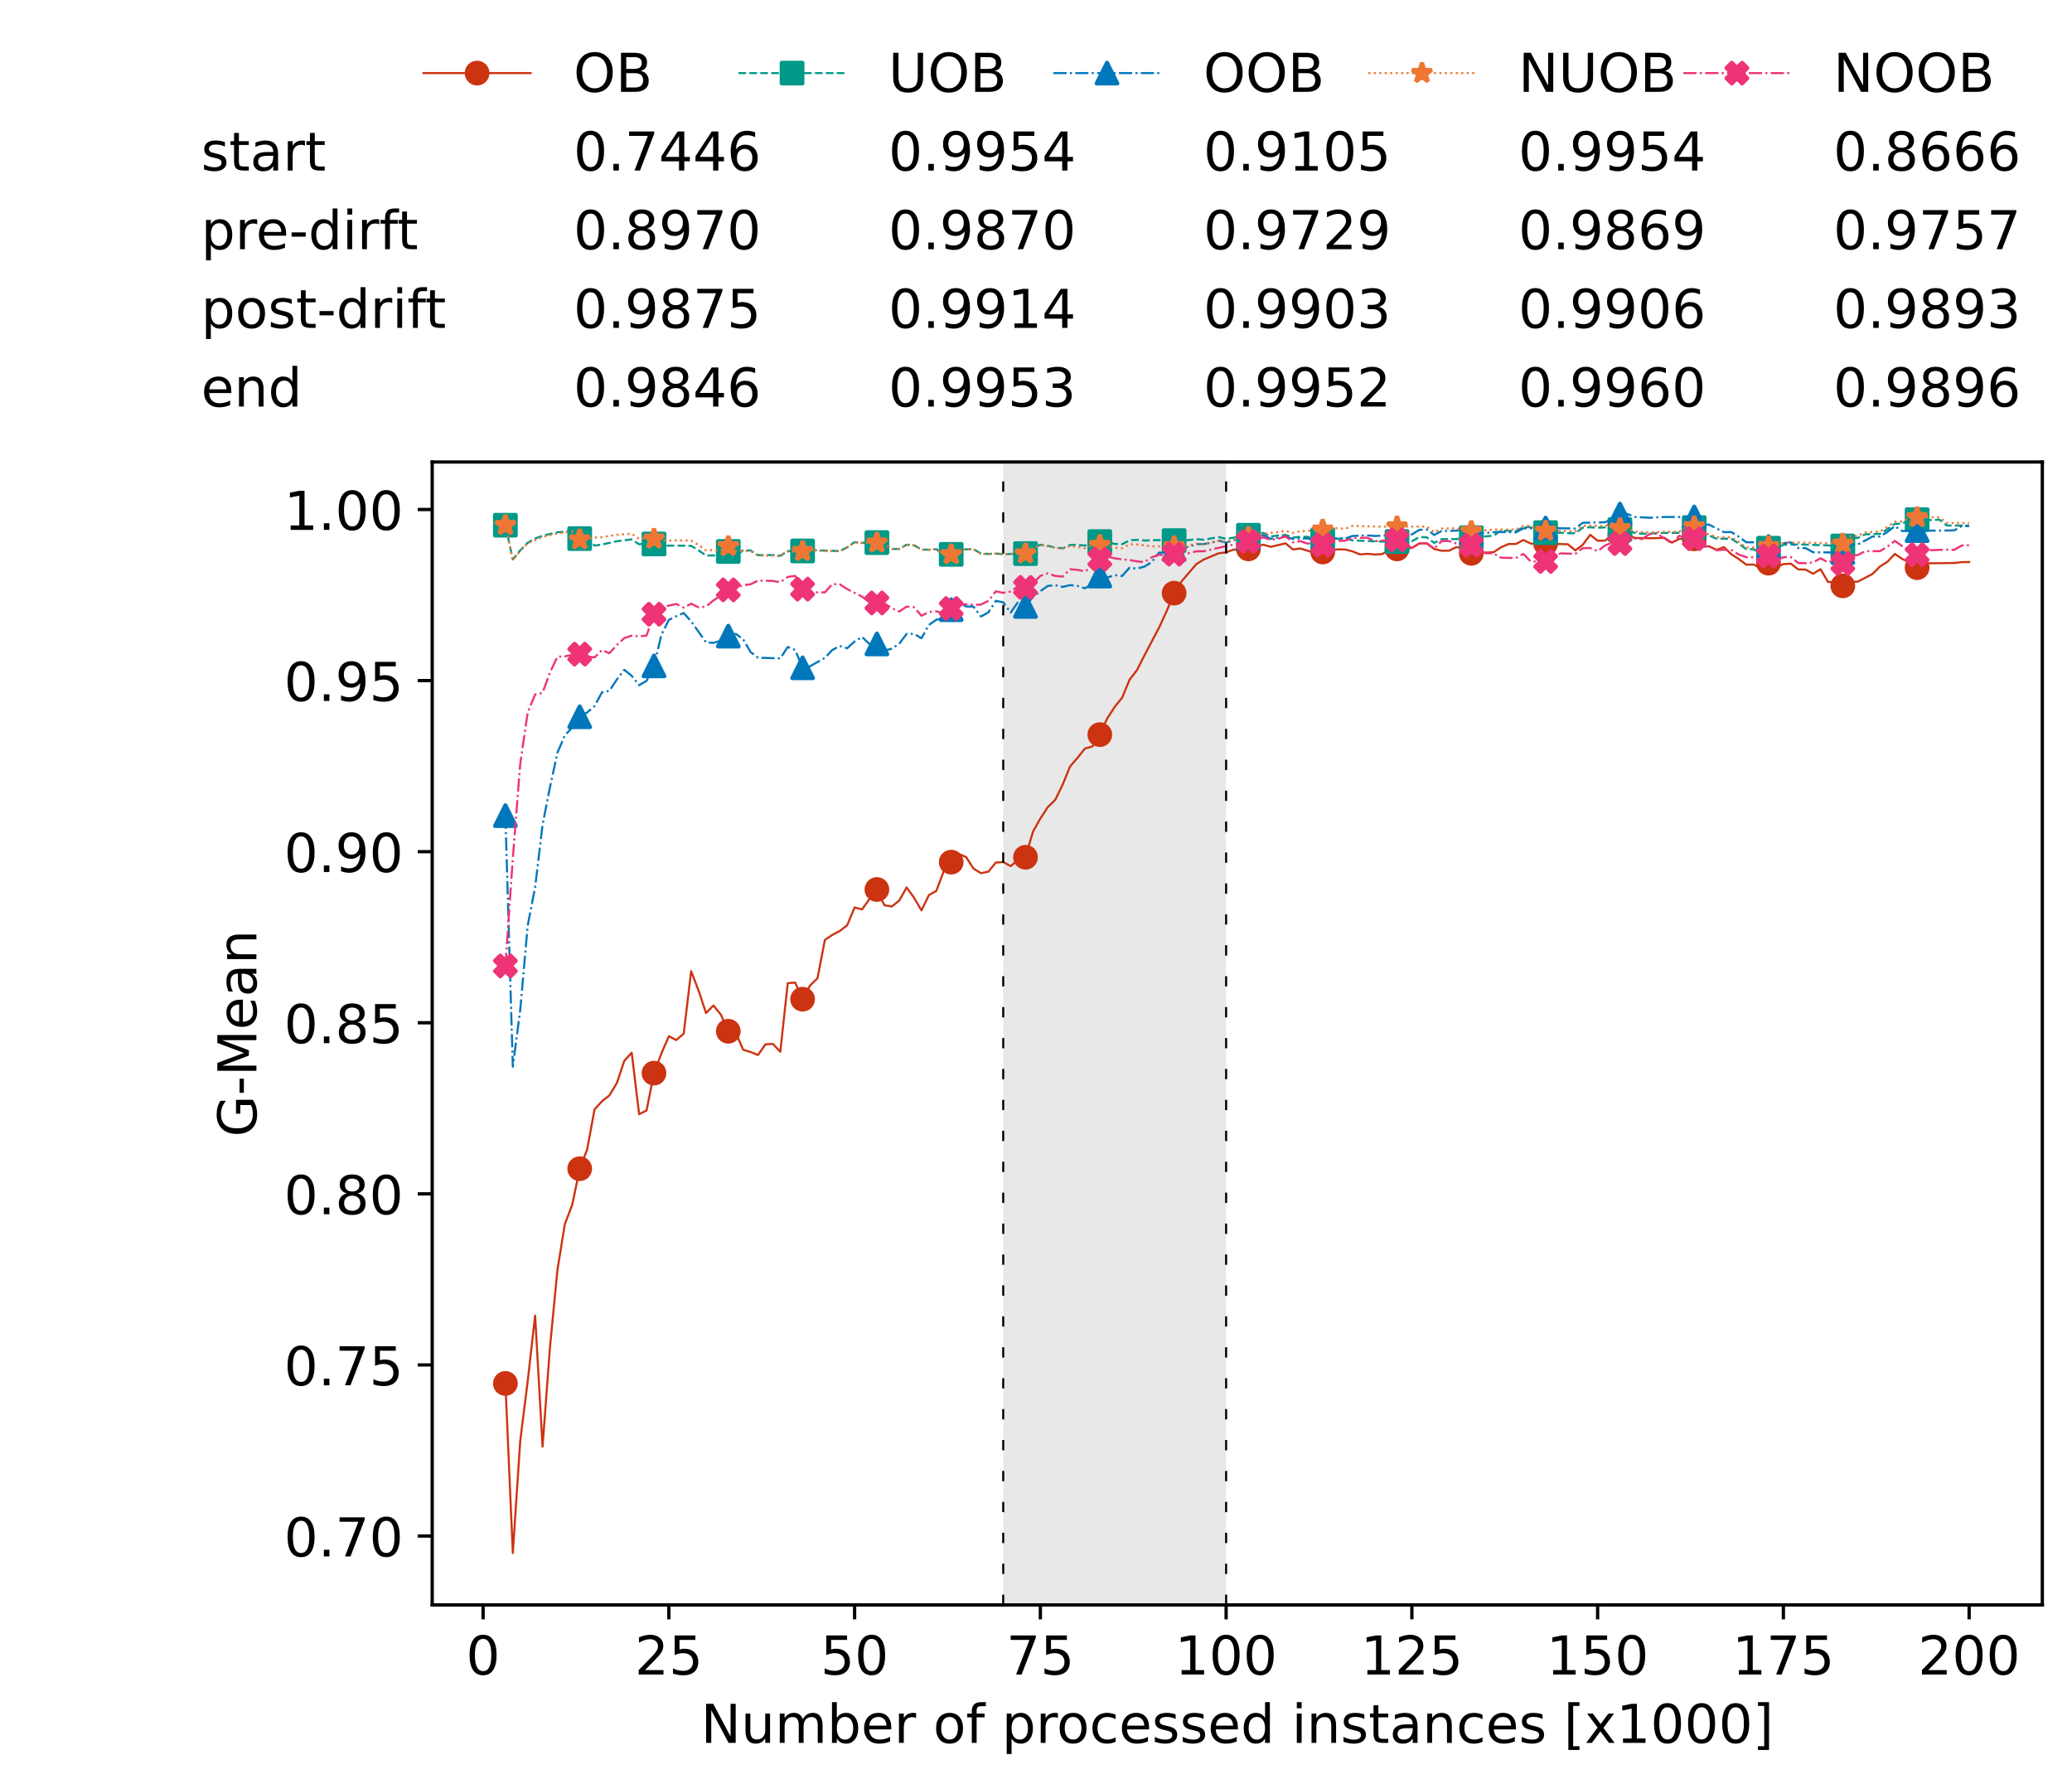 <?xml version="1.0" encoding="utf-8" standalone="no"?>
<!DOCTYPE svg PUBLIC "-//W3C//DTD SVG 1.1//EN"
  "http://www.w3.org/Graphics/SVG/1.1/DTD/svg11.dtd">
<!-- Created with matplotlib (https://matplotlib.org/) -->
<svg height="432.615pt" version="1.1" viewBox="0 0 502.65 432.615" width="502.65pt" xmlns="http://www.w3.org/2000/svg" xmlns:xlink="http://www.w3.org/1999/xlink">
 <defs>
  <style type="text/css">*{stroke-linecap:butt;stroke-linejoin:round;}</style>
 </defs>
 <g id="figure_1">
  <g id="patch_1">
   <path d="M 0 432.615 
L 502.65 432.615 
L 502.65 0 
L 0 0 
z
" style="fill:#ffffff;"/>
  </g>
  <g id="axes_1">
   <g id="patch_2">
    <path d="M 104.85 389.252 
L 495.45 389.252 
L 495.45 112.052 
L 104.85 112.052 
z
" style="fill:#ffffff;"/>
   </g>
   <g id="patch_3">
    <path clip-path="url(#pa0ac2338aa)" d="M 297.446 389.252 
L 297.446 112.052 
L 243.372 112.052 
L 243.372 389.252 
z
" style="fill:#d3d3d3;opacity:0.5;"/>
   </g>
   <g id="matplotlib.axis_1">
    <g id="xtick_1">
     <g id="line2d_1">
      <defs>
       <path d="M 0 0 
L 0 3.5 
" id="m65872f064b" style="stroke:#000000;stroke-width:0.8;"/>
      </defs>
      <g>
       <use style="stroke:#000000;stroke-width:0.8;" x="117.197" xlink:href="#m65872f064b" y="389.252"/>
      </g>
     </g>
     <g id="text_1">
      <!-- 0 -->
      <g transform="translate(113.061 406.13)scale(0.13 -0.13)">
       <defs>
        <path d="M 31.781 66.406 
Q 24.172 66.406 20.328 58.906 
Q 16.5 51.422 16.5 36.375 
Q 16.5 21.391 20.328 13.891 
Q 24.172 6.391 31.781 6.391 
Q 39.453 6.391 43.281 13.891 
Q 47.125 21.391 47.125 36.375 
Q 47.125 51.422 43.281 58.906 
Q 39.453 66.406 31.781 66.406 
z
M 31.781 74.219 
Q 44.047 74.219 50.516 64.516 
Q 56.984 54.828 56.984 36.375 
Q 56.984 17.969 50.516 8.266 
Q 44.047 -1.422 31.781 -1.422 
Q 19.531 -1.422 13.062 8.266 
Q 6.594 17.969 6.594 36.375 
Q 6.594 54.828 13.062 64.516 
Q 19.531 74.219 31.781 74.219 
z
" id="DejaVuSans-48"/>
       </defs>
       <use xlink:href="#DejaVuSans-48"/>
      </g>
     </g>
    </g>
    <g id="xtick_2">
     <g id="line2d_2">
      <g>
       <use style="stroke:#000000;stroke-width:0.8;" x="162.259" xlink:href="#m65872f064b" y="389.252"/>
      </g>
     </g>
     <g id="text_2">
      <!-- 25 -->
      <g transform="translate(153.988 406.13)scale(0.13 -0.13)">
       <defs>
        <path d="M 19.188 8.297 
L 53.609 8.297 
L 53.609 0 
L 7.328 0 
L 7.328 8.297 
Q 12.938 14.109 22.625 23.891 
Q 32.328 33.688 34.812 36.531 
Q 39.547 41.844 41.422 45.531 
Q 43.312 49.219 43.312 52.781 
Q 43.312 58.594 39.234 62.25 
Q 35.156 65.922 28.609 65.922 
Q 23.969 65.922 18.812 64.312 
Q 13.672 62.703 7.812 59.422 
L 7.812 69.391 
Q 13.766 71.781 18.938 73 
Q 24.125 74.219 28.422 74.219 
Q 39.75 74.219 46.484 68.547 
Q 53.219 62.891 53.219 53.422 
Q 53.219 48.922 51.531 44.891 
Q 49.859 40.875 45.406 35.406 
Q 44.188 33.984 37.641 27.219 
Q 31.109 20.453 19.188 8.297 
z
" id="DejaVuSans-50"/>
        <path d="M 10.797 72.906 
L 49.516 72.906 
L 49.516 64.594 
L 19.828 64.594 
L 19.828 46.734 
Q 21.969 47.469 24.109 47.828 
Q 26.266 48.188 28.422 48.188 
Q 40.625 48.188 47.75 41.5 
Q 54.891 34.812 54.891 23.391 
Q 54.891 11.625 47.562 5.094 
Q 40.234 -1.422 26.906 -1.422 
Q 22.312 -1.422 17.547 -0.641 
Q 12.797 0.141 7.719 1.703 
L 7.719 11.625 
Q 12.109 9.234 16.797 8.062 
Q 21.484 6.891 26.703 6.891 
Q 35.156 6.891 40.078 11.328 
Q 45.016 15.766 45.016 23.391 
Q 45.016 31 40.078 35.438 
Q 35.156 39.891 26.703 39.891 
Q 22.75 39.891 18.812 39.016 
Q 14.891 38.141 10.797 36.281 
z
" id="DejaVuSans-53"/>
       </defs>
       <use xlink:href="#DejaVuSans-50"/>
       <use x="63.623" xlink:href="#DejaVuSans-53"/>
      </g>
     </g>
    </g>
    <g id="xtick_3">
     <g id="line2d_3">
      <g>
       <use style="stroke:#000000;stroke-width:0.8;" x="207.322" xlink:href="#m65872f064b" y="389.252"/>
      </g>
     </g>
     <g id="text_3">
      <!-- 50 -->
      <g transform="translate(199.05 406.13)scale(0.13 -0.13)">
       <use xlink:href="#DejaVuSans-53"/>
       <use x="63.623" xlink:href="#DejaVuSans-48"/>
      </g>
     </g>
    </g>
    <g id="xtick_4">
     <g id="line2d_4">
      <g>
       <use style="stroke:#000000;stroke-width:0.8;" x="252.384" xlink:href="#m65872f064b" y="389.252"/>
      </g>
     </g>
     <g id="text_4">
      <!-- 75 -->
      <g transform="translate(244.113 406.13)scale(0.13 -0.13)">
       <defs>
        <path d="M 8.203 72.906 
L 55.078 72.906 
L 55.078 68.703 
L 28.609 0 
L 18.312 0 
L 43.219 64.594 
L 8.203 64.594 
z
" id="DejaVuSans-55"/>
       </defs>
       <use xlink:href="#DejaVuSans-55"/>
       <use x="63.623" xlink:href="#DejaVuSans-53"/>
      </g>
     </g>
    </g>
    <g id="xtick_5">
     <g id="line2d_5">
      <g>
       <use style="stroke:#000000;stroke-width:0.8;" x="297.446" xlink:href="#m65872f064b" y="389.252"/>
      </g>
     </g>
     <g id="text_5">
      <!-- 100 -->
      <g transform="translate(285.039 406.13)scale(0.13 -0.13)">
       <defs>
        <path d="M 12.406 8.297 
L 28.516 8.297 
L 28.516 63.922 
L 10.984 60.406 
L 10.984 69.391 
L 28.422 72.906 
L 38.281 72.906 
L 38.281 8.297 
L 54.391 8.297 
L 54.391 0 
L 12.406 0 
z
" id="DejaVuSans-49"/>
       </defs>
       <use xlink:href="#DejaVuSans-49"/>
       <use x="63.623" xlink:href="#DejaVuSans-48"/>
       <use x="127.246" xlink:href="#DejaVuSans-48"/>
      </g>
     </g>
    </g>
    <g id="xtick_6">
     <g id="line2d_6">
      <g>
       <use style="stroke:#000000;stroke-width:0.8;" x="342.509" xlink:href="#m65872f064b" y="389.252"/>
      </g>
     </g>
     <g id="text_6">
      <!-- 125 -->
      <g transform="translate(330.102 406.13)scale(0.13 -0.13)">
       <use xlink:href="#DejaVuSans-49"/>
       <use x="63.623" xlink:href="#DejaVuSans-50"/>
       <use x="127.246" xlink:href="#DejaVuSans-53"/>
      </g>
     </g>
    </g>
    <g id="xtick_7">
     <g id="line2d_7">
      <g>
       <use style="stroke:#000000;stroke-width:0.8;" x="387.571" xlink:href="#m65872f064b" y="389.252"/>
      </g>
     </g>
     <g id="text_7">
      <!-- 150 -->
      <g transform="translate(375.164 406.13)scale(0.13 -0.13)">
       <use xlink:href="#DejaVuSans-49"/>
       <use x="63.623" xlink:href="#DejaVuSans-53"/>
       <use x="127.246" xlink:href="#DejaVuSans-48"/>
      </g>
     </g>
    </g>
    <g id="xtick_8">
     <g id="line2d_8">
      <g>
       <use style="stroke:#000000;stroke-width:0.8;" x="432.633" xlink:href="#m65872f064b" y="389.252"/>
      </g>
     </g>
     <g id="text_8">
      <!-- 175 -->
      <g transform="translate(420.226 406.13)scale(0.13 -0.13)">
       <use xlink:href="#DejaVuSans-49"/>
       <use x="63.623" xlink:href="#DejaVuSans-55"/>
       <use x="127.246" xlink:href="#DejaVuSans-53"/>
      </g>
     </g>
    </g>
    <g id="xtick_9">
     <g id="line2d_9">
      <g>
       <use style="stroke:#000000;stroke-width:0.8;" x="477.695" xlink:href="#m65872f064b" y="389.252"/>
      </g>
     </g>
     <g id="text_9">
      <!-- 200 -->
      <g transform="translate(465.289 406.13)scale(0.13 -0.13)">
       <use xlink:href="#DejaVuSans-50"/>
       <use x="63.623" xlink:href="#DejaVuSans-48"/>
       <use x="127.246" xlink:href="#DejaVuSans-48"/>
      </g>
     </g>
    </g>
    <g id="text_10">
     <!-- Number of processed instances [x1000] -->
     <g transform="translate(170.025 422.711)scale(0.13 -0.13)">
      <defs>
       <path d="M 9.812 72.906 
L 23.094 72.906 
L 55.422 11.922 
L 55.422 72.906 
L 64.984 72.906 
L 64.984 0 
L 51.703 0 
L 19.391 60.984 
L 19.391 0 
L 9.812 0 
z
" id="DejaVuSans-78"/>
       <path d="M 8.5 21.578 
L 8.5 54.688 
L 17.484 54.688 
L 17.484 21.922 
Q 17.484 14.156 20.5 10.266 
Q 23.531 6.391 29.594 6.391 
Q 36.859 6.391 41.078 11.031 
Q 45.312 15.672 45.312 23.688 
L 45.312 54.688 
L 54.297 54.688 
L 54.297 0 
L 45.312 0 
L 45.312 8.406 
Q 42.047 3.422 37.719 1 
Q 33.406 -1.422 27.688 -1.422 
Q 18.266 -1.422 13.375 4.438 
Q 8.5 10.297 8.5 21.578 
z
M 31.109 56 
z
" id="DejaVuSans-117"/>
       <path d="M 52 44.188 
Q 55.375 50.25 60.062 53.125 
Q 64.75 56 71.094 56 
Q 79.641 56 84.281 50.016 
Q 88.922 44.047 88.922 33.016 
L 88.922 0 
L 79.891 0 
L 79.891 32.719 
Q 79.891 40.578 77.094 44.375 
Q 74.312 48.188 68.609 48.188 
Q 61.625 48.188 57.562 43.547 
Q 53.516 38.922 53.516 30.906 
L 53.516 0 
L 44.484 0 
L 44.484 32.719 
Q 44.484 40.625 41.703 44.406 
Q 38.922 48.188 33.109 48.188 
Q 26.219 48.188 22.156 43.531 
Q 18.109 38.875 18.109 30.906 
L 18.109 0 
L 9.078 0 
L 9.078 54.688 
L 18.109 54.688 
L 18.109 46.188 
Q 21.188 51.219 25.484 53.609 
Q 29.781 56 35.688 56 
Q 41.656 56 45.828 52.969 
Q 50 49.953 52 44.188 
z
" id="DejaVuSans-109"/>
       <path d="M 48.688 27.297 
Q 48.688 37.203 44.609 42.844 
Q 40.531 48.484 33.406 48.484 
Q 26.266 48.484 22.188 42.844 
Q 18.109 37.203 18.109 27.297 
Q 18.109 17.391 22.188 11.75 
Q 26.266 6.109 33.406 6.109 
Q 40.531 6.109 44.609 11.75 
Q 48.688 17.391 48.688 27.297 
z
M 18.109 46.391 
Q 20.953 51.266 25.266 53.625 
Q 29.594 56 35.594 56 
Q 45.562 56 51.781 48.094 
Q 58.016 40.188 58.016 27.297 
Q 58.016 14.406 51.781 6.484 
Q 45.562 -1.422 35.594 -1.422 
Q 29.594 -1.422 25.266 0.953 
Q 20.953 3.328 18.109 8.203 
L 18.109 0 
L 9.078 0 
L 9.078 75.984 
L 18.109 75.984 
z
" id="DejaVuSans-98"/>
       <path d="M 56.203 29.594 
L 56.203 25.203 
L 14.891 25.203 
Q 15.484 15.922 20.484 11.062 
Q 25.484 6.203 34.422 6.203 
Q 39.594 6.203 44.453 7.469 
Q 49.312 8.734 54.109 11.281 
L 54.109 2.781 
Q 49.266 0.734 44.188 -0.344 
Q 39.109 -1.422 33.891 -1.422 
Q 20.797 -1.422 13.156 6.188 
Q 5.516 13.812 5.516 26.812 
Q 5.516 40.234 12.766 48.109 
Q 20.016 56 32.328 56 
Q 43.359 56 49.781 48.891 
Q 56.203 41.797 56.203 29.594 
z
M 47.219 32.234 
Q 47.125 39.594 43.094 43.984 
Q 39.062 48.391 32.422 48.391 
Q 24.906 48.391 20.391 44.141 
Q 15.875 39.891 15.188 32.172 
z
" id="DejaVuSans-101"/>
       <path d="M 41.109 46.297 
Q 39.594 47.172 37.812 47.578 
Q 36.031 48 33.891 48 
Q 26.266 48 22.188 43.047 
Q 18.109 38.094 18.109 28.812 
L 18.109 0 
L 9.078 0 
L 9.078 54.688 
L 18.109 54.688 
L 18.109 46.188 
Q 20.953 51.172 25.484 53.578 
Q 30.031 56 36.531 56 
Q 37.453 56 38.578 55.875 
Q 39.703 55.766 41.062 55.516 
z
" id="DejaVuSans-114"/>
       <path id="DejaVuSans-32"/>
       <path d="M 30.609 48.391 
Q 23.391 48.391 19.188 42.75 
Q 14.984 37.109 14.984 27.297 
Q 14.984 17.484 19.156 11.844 
Q 23.344 6.203 30.609 6.203 
Q 37.797 6.203 41.984 11.859 
Q 46.188 17.531 46.188 27.297 
Q 46.188 37.016 41.984 42.703 
Q 37.797 48.391 30.609 48.391 
z
M 30.609 56 
Q 42.328 56 49.016 48.375 
Q 55.719 40.766 55.719 27.297 
Q 55.719 13.875 49.016 6.219 
Q 42.328 -1.422 30.609 -1.422 
Q 18.844 -1.422 12.172 6.219 
Q 5.516 13.875 5.516 27.297 
Q 5.516 40.766 12.172 48.375 
Q 18.844 56 30.609 56 
z
" id="DejaVuSans-111"/>
       <path d="M 37.109 75.984 
L 37.109 68.5 
L 28.516 68.5 
Q 23.688 68.5 21.797 66.547 
Q 19.922 64.594 19.922 59.516 
L 19.922 54.688 
L 34.719 54.688 
L 34.719 47.703 
L 19.922 47.703 
L 19.922 0 
L 10.891 0 
L 10.891 47.703 
L 2.297 47.703 
L 2.297 54.688 
L 10.891 54.688 
L 10.891 58.5 
Q 10.891 67.625 15.141 71.797 
Q 19.391 75.984 28.609 75.984 
z
" id="DejaVuSans-102"/>
       <path d="M 18.109 8.203 
L 18.109 -20.797 
L 9.078 -20.797 
L 9.078 54.688 
L 18.109 54.688 
L 18.109 46.391 
Q 20.953 51.266 25.266 53.625 
Q 29.594 56 35.594 56 
Q 45.562 56 51.781 48.094 
Q 58.016 40.188 58.016 27.297 
Q 58.016 14.406 51.781 6.484 
Q 45.562 -1.422 35.594 -1.422 
Q 29.594 -1.422 25.266 0.953 
Q 20.953 3.328 18.109 8.203 
z
M 48.688 27.297 
Q 48.688 37.203 44.609 42.844 
Q 40.531 48.484 33.406 48.484 
Q 26.266 48.484 22.188 42.844 
Q 18.109 37.203 18.109 27.297 
Q 18.109 17.391 22.188 11.75 
Q 26.266 6.109 33.406 6.109 
Q 40.531 6.109 44.609 11.75 
Q 48.688 17.391 48.688 27.297 
z
" id="DejaVuSans-112"/>
       <path d="M 48.781 52.594 
L 48.781 44.188 
Q 44.969 46.297 41.141 47.344 
Q 37.312 48.391 33.406 48.391 
Q 24.656 48.391 19.812 42.844 
Q 14.984 37.312 14.984 27.297 
Q 14.984 17.281 19.812 11.734 
Q 24.656 6.203 33.406 6.203 
Q 37.312 6.203 41.141 7.25 
Q 44.969 8.297 48.781 10.406 
L 48.781 2.094 
Q 45.016 0.344 40.984 -0.531 
Q 36.969 -1.422 32.422 -1.422 
Q 20.062 -1.422 12.781 6.344 
Q 5.516 14.109 5.516 27.297 
Q 5.516 40.672 12.859 48.328 
Q 20.219 56 33.016 56 
Q 37.156 56 41.109 55.141 
Q 45.062 54.297 48.781 52.594 
z
" id="DejaVuSans-99"/>
       <path d="M 44.281 53.078 
L 44.281 44.578 
Q 40.484 46.531 36.375 47.5 
Q 32.281 48.484 27.875 48.484 
Q 21.188 48.484 17.844 46.438 
Q 14.5 44.391 14.5 40.281 
Q 14.5 37.156 16.891 35.375 
Q 19.281 33.594 26.516 31.984 
L 29.594 31.297 
Q 39.156 29.25 43.188 25.516 
Q 47.219 21.781 47.219 15.094 
Q 47.219 7.469 41.188 3.016 
Q 35.156 -1.422 24.609 -1.422 
Q 20.219 -1.422 15.453 -0.562 
Q 10.688 0.297 5.422 2 
L 5.422 11.281 
Q 10.406 8.688 15.234 7.391 
Q 20.062 6.109 24.812 6.109 
Q 31.156 6.109 34.562 8.281 
Q 37.984 10.453 37.984 14.406 
Q 37.984 18.062 35.516 20.016 
Q 33.062 21.969 24.703 23.781 
L 21.578 24.516 
Q 13.234 26.266 9.516 29.906 
Q 5.812 33.547 5.812 39.891 
Q 5.812 47.609 11.281 51.797 
Q 16.75 56 26.812 56 
Q 31.781 56 36.172 55.266 
Q 40.578 54.547 44.281 53.078 
z
" id="DejaVuSans-115"/>
       <path d="M 45.406 46.391 
L 45.406 75.984 
L 54.391 75.984 
L 54.391 0 
L 45.406 0 
L 45.406 8.203 
Q 42.578 3.328 38.25 0.953 
Q 33.938 -1.422 27.875 -1.422 
Q 17.969 -1.422 11.734 6.484 
Q 5.516 14.406 5.516 27.297 
Q 5.516 40.188 11.734 48.094 
Q 17.969 56 27.875 56 
Q 33.938 56 38.25 53.625 
Q 42.578 51.266 45.406 46.391 
z
M 14.797 27.297 
Q 14.797 17.391 18.875 11.75 
Q 22.953 6.109 30.078 6.109 
Q 37.203 6.109 41.297 11.75 
Q 45.406 17.391 45.406 27.297 
Q 45.406 37.203 41.297 42.844 
Q 37.203 48.484 30.078 48.484 
Q 22.953 48.484 18.875 42.844 
Q 14.797 37.203 14.797 27.297 
z
" id="DejaVuSans-100"/>
       <path d="M 9.422 54.688 
L 18.406 54.688 
L 18.406 0 
L 9.422 0 
z
M 9.422 75.984 
L 18.406 75.984 
L 18.406 64.594 
L 9.422 64.594 
z
" id="DejaVuSans-105"/>
       <path d="M 54.891 33.016 
L 54.891 0 
L 45.906 0 
L 45.906 32.719 
Q 45.906 40.484 42.875 44.328 
Q 39.844 48.188 33.797 48.188 
Q 26.516 48.188 22.312 43.547 
Q 18.109 38.922 18.109 30.906 
L 18.109 0 
L 9.078 0 
L 9.078 54.688 
L 18.109 54.688 
L 18.109 46.188 
Q 21.344 51.125 25.703 53.562 
Q 30.078 56 35.797 56 
Q 45.219 56 50.047 50.172 
Q 54.891 44.344 54.891 33.016 
z
" id="DejaVuSans-110"/>
       <path d="M 18.312 70.219 
L 18.312 54.688 
L 36.812 54.688 
L 36.812 47.703 
L 18.312 47.703 
L 18.312 18.016 
Q 18.312 11.328 20.141 9.422 
Q 21.969 7.516 27.594 7.516 
L 36.812 7.516 
L 36.812 0 
L 27.594 0 
Q 17.188 0 13.234 3.875 
Q 9.281 7.766 9.281 18.016 
L 9.281 47.703 
L 2.688 47.703 
L 2.688 54.688 
L 9.281 54.688 
L 9.281 70.219 
z
" id="DejaVuSans-116"/>
       <path d="M 34.281 27.484 
Q 23.391 27.484 19.188 25 
Q 14.984 22.516 14.984 16.5 
Q 14.984 11.719 18.141 8.906 
Q 21.297 6.109 26.703 6.109 
Q 34.188 6.109 38.703 11.406 
Q 43.219 16.703 43.219 25.484 
L 43.219 27.484 
z
M 52.203 31.203 
L 52.203 0 
L 43.219 0 
L 43.219 8.297 
Q 40.141 3.328 35.547 0.953 
Q 30.953 -1.422 24.312 -1.422 
Q 15.922 -1.422 10.953 3.297 
Q 6 8.016 6 15.922 
Q 6 25.141 12.172 29.828 
Q 18.359 34.516 30.609 34.516 
L 43.219 34.516 
L 43.219 35.406 
Q 43.219 41.609 39.141 45 
Q 35.062 48.391 27.688 48.391 
Q 23 48.391 18.547 47.266 
Q 14.109 46.141 10.016 43.891 
L 10.016 52.203 
Q 14.938 54.109 19.578 55.047 
Q 24.219 56 28.609 56 
Q 40.484 56 46.344 49.844 
Q 52.203 43.703 52.203 31.203 
z
" id="DejaVuSans-97"/>
       <path d="M 8.594 75.984 
L 29.297 75.984 
L 29.297 69 
L 17.578 69 
L 17.578 -6.203 
L 29.297 -6.203 
L 29.297 -13.188 
L 8.594 -13.188 
z
" id="DejaVuSans-91"/>
       <path d="M 54.891 54.688 
L 35.109 28.078 
L 55.906 0 
L 45.312 0 
L 29.391 21.484 
L 13.484 0 
L 2.875 0 
L 24.125 28.609 
L 4.688 54.688 
L 15.281 54.688 
L 29.781 35.203 
L 44.281 54.688 
z
" id="DejaVuSans-120"/>
       <path d="M 30.422 75.984 
L 30.422 -13.188 
L 9.719 -13.188 
L 9.719 -6.203 
L 21.391 -6.203 
L 21.391 69 
L 9.719 69 
L 9.719 75.984 
z
" id="DejaVuSans-93"/>
      </defs>
      <use xlink:href="#DejaVuSans-78"/>
      <use x="74.805" xlink:href="#DejaVuSans-117"/>
      <use x="138.184" xlink:href="#DejaVuSans-109"/>
      <use x="235.596" xlink:href="#DejaVuSans-98"/>
      <use x="299.072" xlink:href="#DejaVuSans-101"/>
      <use x="360.596" xlink:href="#DejaVuSans-114"/>
      <use x="401.709" xlink:href="#DejaVuSans-32"/>
      <use x="433.496" xlink:href="#DejaVuSans-111"/>
      <use x="494.678" xlink:href="#DejaVuSans-102"/>
      <use x="529.883" xlink:href="#DejaVuSans-32"/>
      <use x="561.67" xlink:href="#DejaVuSans-112"/>
      <use x="625.146" xlink:href="#DejaVuSans-114"/>
      <use x="664.01" xlink:href="#DejaVuSans-111"/>
      <use x="725.191" xlink:href="#DejaVuSans-99"/>
      <use x="780.172" xlink:href="#DejaVuSans-101"/>
      <use x="841.695" xlink:href="#DejaVuSans-115"/>
      <use x="893.795" xlink:href="#DejaVuSans-115"/>
      <use x="945.895" xlink:href="#DejaVuSans-101"/>
      <use x="1007.418" xlink:href="#DejaVuSans-100"/>
      <use x="1070.895" xlink:href="#DejaVuSans-32"/>
      <use x="1102.682" xlink:href="#DejaVuSans-105"/>
      <use x="1130.465" xlink:href="#DejaVuSans-110"/>
      <use x="1193.844" xlink:href="#DejaVuSans-115"/>
      <use x="1245.943" xlink:href="#DejaVuSans-116"/>
      <use x="1285.152" xlink:href="#DejaVuSans-97"/>
      <use x="1346.432" xlink:href="#DejaVuSans-110"/>
      <use x="1409.811" xlink:href="#DejaVuSans-99"/>
      <use x="1464.791" xlink:href="#DejaVuSans-101"/>
      <use x="1526.314" xlink:href="#DejaVuSans-115"/>
      <use x="1578.414" xlink:href="#DejaVuSans-32"/>
      <use x="1610.201" xlink:href="#DejaVuSans-91"/>
      <use x="1649.215" xlink:href="#DejaVuSans-120"/>
      <use x="1708.395" xlink:href="#DejaVuSans-49"/>
      <use x="1772.018" xlink:href="#DejaVuSans-48"/>
      <use x="1835.641" xlink:href="#DejaVuSans-48"/>
      <use x="1899.264" xlink:href="#DejaVuSans-48"/>
      <use x="1962.887" xlink:href="#DejaVuSans-93"/>
     </g>
    </g>
   </g>
   <g id="matplotlib.axis_2">
    <g id="ytick_1">
     <g id="line2d_10">
      <defs>
       <path d="M 0 0 
L -3.5 0 
" id="ma59617e9c8" style="stroke:#000000;stroke-width:0.8;"/>
      </defs>
      <g>
       <use style="stroke:#000000;stroke-width:0.8;" x="104.85" xlink:href="#ma59617e9c8" y="372.541"/>
      </g>
     </g>
     <g id="text_11">
      <!-- 0.70 -->
      <g transform="translate(68.905 377.48)scale(0.13 -0.13)">
       <defs>
        <path d="M 10.688 12.406 
L 21 12.406 
L 21 0 
L 10.688 0 
z
" id="DejaVuSans-46"/>
       </defs>
       <use xlink:href="#DejaVuSans-48"/>
       <use x="63.623" xlink:href="#DejaVuSans-46"/>
       <use x="95.41" xlink:href="#DejaVuSans-55"/>
       <use x="159.033" xlink:href="#DejaVuSans-48"/>
      </g>
     </g>
    </g>
    <g id="ytick_2">
     <g id="line2d_11">
      <g>
       <use style="stroke:#000000;stroke-width:0.8;" x="104.85" xlink:href="#ma59617e9c8" y="331.046"/>
      </g>
     </g>
     <g id="text_12">
      <!-- 0.75 -->
      <g transform="translate(68.905 335.985)scale(0.13 -0.13)">
       <use xlink:href="#DejaVuSans-48"/>
       <use x="63.623" xlink:href="#DejaVuSans-46"/>
       <use x="95.41" xlink:href="#DejaVuSans-55"/>
       <use x="159.033" xlink:href="#DejaVuSans-53"/>
      </g>
     </g>
    </g>
    <g id="ytick_3">
     <g id="line2d_12">
      <g>
       <use style="stroke:#000000;stroke-width:0.8;" x="104.85" xlink:href="#ma59617e9c8" y="289.552"/>
      </g>
     </g>
     <g id="text_13">
      <!-- 0.80 -->
      <g transform="translate(68.905 294.491)scale(0.13 -0.13)">
       <defs>
        <path d="M 31.781 34.625 
Q 24.75 34.625 20.719 30.859 
Q 16.703 27.094 16.703 20.516 
Q 16.703 13.922 20.719 10.156 
Q 24.75 6.391 31.781 6.391 
Q 38.812 6.391 42.859 10.172 
Q 46.922 13.969 46.922 20.516 
Q 46.922 27.094 42.891 30.859 
Q 38.875 34.625 31.781 34.625 
z
M 21.922 38.812 
Q 15.578 40.375 12.031 44.719 
Q 8.5 49.078 8.5 55.328 
Q 8.5 64.062 14.719 69.141 
Q 20.953 74.219 31.781 74.219 
Q 42.672 74.219 48.875 69.141 
Q 55.078 64.062 55.078 55.328 
Q 55.078 49.078 51.531 44.719 
Q 48 40.375 41.703 38.812 
Q 48.828 37.156 52.797 32.312 
Q 56.781 27.484 56.781 20.516 
Q 56.781 9.906 50.312 4.234 
Q 43.844 -1.422 31.781 -1.422 
Q 19.734 -1.422 13.25 4.234 
Q 6.781 9.906 6.781 20.516 
Q 6.781 27.484 10.781 32.312 
Q 14.797 37.156 21.922 38.812 
z
M 18.312 54.391 
Q 18.312 48.734 21.844 45.562 
Q 25.391 42.391 31.781 42.391 
Q 38.141 42.391 41.719 45.562 
Q 45.312 48.734 45.312 54.391 
Q 45.312 60.062 41.719 63.234 
Q 38.141 66.406 31.781 66.406 
Q 25.391 66.406 21.844 63.234 
Q 18.312 60.062 18.312 54.391 
z
" id="DejaVuSans-56"/>
       </defs>
       <use xlink:href="#DejaVuSans-48"/>
       <use x="63.623" xlink:href="#DejaVuSans-46"/>
       <use x="95.41" xlink:href="#DejaVuSans-56"/>
       <use x="159.033" xlink:href="#DejaVuSans-48"/>
      </g>
     </g>
    </g>
    <g id="ytick_4">
     <g id="line2d_13">
      <g>
       <use style="stroke:#000000;stroke-width:0.8;" x="104.85" xlink:href="#ma59617e9c8" y="248.057"/>
      </g>
     </g>
     <g id="text_14">
      <!-- 0.85 -->
      <g transform="translate(68.905 252.996)scale(0.13 -0.13)">
       <use xlink:href="#DejaVuSans-48"/>
       <use x="63.623" xlink:href="#DejaVuSans-46"/>
       <use x="95.41" xlink:href="#DejaVuSans-56"/>
       <use x="159.033" xlink:href="#DejaVuSans-53"/>
      </g>
     </g>
    </g>
    <g id="ytick_5">
     <g id="line2d_14">
      <g>
       <use style="stroke:#000000;stroke-width:0.8;" x="104.85" xlink:href="#ma59617e9c8" y="206.562"/>
      </g>
     </g>
     <g id="text_15">
      <!-- 0.90 -->
      <g transform="translate(68.905 211.501)scale(0.13 -0.13)">
       <defs>
        <path d="M 10.984 1.516 
L 10.984 10.5 
Q 14.703 8.734 18.5 7.812 
Q 22.312 6.891 25.984 6.891 
Q 35.75 6.891 40.891 13.453 
Q 46.047 20.016 46.781 33.406 
Q 43.953 29.203 39.594 26.953 
Q 35.25 24.703 29.984 24.703 
Q 19.047 24.703 12.672 31.312 
Q 6.297 37.938 6.297 49.422 
Q 6.297 60.641 12.938 67.422 
Q 19.578 74.219 30.609 74.219 
Q 43.266 74.219 49.922 64.516 
Q 56.594 54.828 56.594 36.375 
Q 56.594 19.141 48.406 8.859 
Q 40.234 -1.422 26.422 -1.422 
Q 22.703 -1.422 18.891 -0.688 
Q 15.094 0.047 10.984 1.516 
z
M 30.609 32.422 
Q 37.25 32.422 41.125 36.953 
Q 45.016 41.5 45.016 49.422 
Q 45.016 57.281 41.125 61.844 
Q 37.25 66.406 30.609 66.406 
Q 23.969 66.406 20.094 61.844 
Q 16.219 57.281 16.219 49.422 
Q 16.219 41.5 20.094 36.953 
Q 23.969 32.422 30.609 32.422 
z
" id="DejaVuSans-57"/>
       </defs>
       <use xlink:href="#DejaVuSans-48"/>
       <use x="63.623" xlink:href="#DejaVuSans-46"/>
       <use x="95.41" xlink:href="#DejaVuSans-57"/>
       <use x="159.033" xlink:href="#DejaVuSans-48"/>
      </g>
     </g>
    </g>
    <g id="ytick_6">
     <g id="line2d_15">
      <g>
       <use style="stroke:#000000;stroke-width:0.8;" x="104.85" xlink:href="#ma59617e9c8" y="165.067"/>
      </g>
     </g>
     <g id="text_16">
      <!-- 0.95 -->
      <g transform="translate(68.905 170.006)scale(0.13 -0.13)">
       <use xlink:href="#DejaVuSans-48"/>
       <use x="63.623" xlink:href="#DejaVuSans-46"/>
       <use x="95.41" xlink:href="#DejaVuSans-57"/>
       <use x="159.033" xlink:href="#DejaVuSans-53"/>
      </g>
     </g>
    </g>
    <g id="ytick_7">
     <g id="line2d_16">
      <g>
       <use style="stroke:#000000;stroke-width:0.8;" x="104.85" xlink:href="#ma59617e9c8" y="123.573"/>
      </g>
     </g>
     <g id="text_17">
      <!-- 1.00 -->
      <g transform="translate(68.905 128.512)scale(0.13 -0.13)">
       <use xlink:href="#DejaVuSans-49"/>
       <use x="63.623" xlink:href="#DejaVuSans-46"/>
       <use x="95.41" xlink:href="#DejaVuSans-48"/>
       <use x="159.033" xlink:href="#DejaVuSans-48"/>
      </g>
     </g>
    </g>
    <g id="text_18">
     <!-- G-Mean -->
     <g transform="translate(62.201 275.744)rotate(-90)scale(0.13 -0.13)">
      <defs>
       <path d="M 59.516 10.406 
L 59.516 29.984 
L 43.406 29.984 
L 43.406 38.094 
L 69.281 38.094 
L 69.281 6.781 
Q 63.578 2.734 56.688 0.656 
Q 49.812 -1.422 42 -1.422 
Q 24.906 -1.422 15.25 8.562 
Q 5.609 18.562 5.609 36.375 
Q 5.609 54.25 15.25 64.234 
Q 24.906 74.219 42 74.219 
Q 49.125 74.219 55.547 72.453 
Q 61.969 70.703 67.391 67.281 
L 67.391 56.781 
Q 61.922 61.422 55.766 63.766 
Q 49.609 66.109 42.828 66.109 
Q 29.438 66.109 22.719 58.641 
Q 16.016 51.172 16.016 36.375 
Q 16.016 21.625 22.719 14.156 
Q 29.438 6.688 42.828 6.688 
Q 48.047 6.688 52.141 7.594 
Q 56.25 8.5 59.516 10.406 
z
" id="DejaVuSans-71"/>
       <path d="M 4.891 31.391 
L 31.203 31.391 
L 31.203 23.391 
L 4.891 23.391 
z
" id="DejaVuSans-45"/>
       <path d="M 9.812 72.906 
L 24.516 72.906 
L 43.109 23.297 
L 61.812 72.906 
L 76.516 72.906 
L 76.516 0 
L 66.891 0 
L 66.891 64.016 
L 48.094 14.016 
L 38.188 14.016 
L 19.391 64.016 
L 19.391 0 
L 9.812 0 
z
" id="DejaVuSans-77"/>
      </defs>
      <use xlink:href="#DejaVuSans-71"/>
      <use x="77.49" xlink:href="#DejaVuSans-45"/>
      <use x="113.574" xlink:href="#DejaVuSans-77"/>
      <use x="199.854" xlink:href="#DejaVuSans-101"/>
      <use x="261.377" xlink:href="#DejaVuSans-97"/>
      <use x="322.656" xlink:href="#DejaVuSans-110"/>
     </g>
    </g>
   </g>
   <g id="line2d_17"/>
   <g id="line2d_18"/>
   <g id="line2d_19"/>
   <g id="line2d_20"/>
   <g id="line2d_21"/>
   <g id="line2d_22">
    <path clip-path="url(#pa0ac2338aa)" d="M 122.605 335.531 
L 124.407 376.652 
L 126.21 349.416 
L 128.012 335.006 
L 129.815 319.077 
L 131.617 350.876 
L 133.419 326.763 
L 135.222 308.064 
L 137.024 296.895 
L 138.827 292.17 
L 140.629 283.451 
L 142.432 278.809 
L 144.234 269.064 
L 146.037 267.092 
L 147.839 265.667 
L 149.642 262.679 
L 151.444 257.288 
L 153.247 255.324 
L 155.049 270.229 
L 156.852 269.322 
L 158.654 260.274 
L 160.457 255.486 
L 162.259 251.317 
L 164.062 252.26 
L 165.864 250.689 
L 167.667 235.554 
L 169.469 240.243 
L 171.272 245.696 
L 173.074 243.871 
L 174.877 246.085 
L 176.679 250.116 
L 178.482 250.467 
L 180.284 254.599 
L 182.087 255.148 
L 183.889 255.871 
L 185.692 253.287 
L 187.494 253.178 
L 189.297 255.091 
L 191.099 238.454 
L 192.902 238.314 
L 194.704 242.342 
L 196.507 239.009 
L 198.309 237.29 
L 200.112 227.958 
L 201.914 226.739 
L 203.717 225.798 
L 205.519 224.414 
L 207.322 220.081 
L 209.124 220.568 
L 210.927 218.028 
L 212.729 215.735 
L 214.532 219.545 
L 216.334 219.861 
L 218.137 218.437 
L 219.939 215.241 
L 221.742 217.737 
L 223.544 220.803 
L 225.347 217.089 
L 227.149 216.076 
L 228.952 211.239 
L 232.557 207.101 
L 234.359 207.857 
L 236.162 210.656 
L 237.964 211.775 
L 239.767 211.402 
L 241.569 209.209 
L 243.372 209.064 
L 245.174 210.062 
L 246.976 208.551 
L 248.779 207.913 
L 250.581 201.721 
L 252.384 198.511 
L 254.186 195.749 
L 255.989 193.991 
L 257.791 190.294 
L 259.594 185.881 
L 261.396 183.803 
L 263.199 181.539 
L 265.001 181.046 
L 266.804 178.171 
L 268.606 174.246 
L 270.409 171.456 
L 272.211 169.222 
L 274.014 164.866 
L 275.816 162.537 
L 277.619 158.967 
L 281.224 152.139 
L 283.026 148.205 
L 284.829 143.86 
L 286.631 140.999 
L 290.236 136.8 
L 292.039 135.694 
L 295.644 134.188 
L 297.446 133.972 
L 299.249 133.288 
L 301.051 133.495 
L 302.854 133.124 
L 306.459 132.106 
L 308.261 132.624 
L 311.866 131.778 
L 313.669 133.278 
L 315.471 133.02 
L 319.076 134.163 
L 324.484 133.243 
L 326.286 133.263 
L 328.089 133.724 
L 329.891 134.463 
L 331.694 134.326 
L 333.496 134.48 
L 335.299 134.394 
L 337.101 133.296 
L 342.509 132.894 
L 344.311 131.811 
L 346.114 131.811 
L 347.916 133.133 
L 349.719 133.579 
L 351.521 133.558 
L 353.324 132.684 
L 355.126 133.12 
L 356.928 134.203 
L 362.336 133.928 
L 364.138 132.74 
L 365.941 131.944 
L 367.743 131.944 
L 369.546 130.966 
L 371.348 131.836 
L 374.953 131.836 
L 380.361 132.006 
L 382.163 133.489 
L 383.966 132.124 
L 385.768 129.711 
L 387.571 131.145 
L 389.373 131.124 
L 391.176 129.606 
L 392.978 129.734 
L 394.781 129.734 
L 396.583 130.46 
L 400.188 130.546 
L 403.793 130.462 
L 405.596 131.61 
L 407.398 130.698 
L 411.003 130.677 
L 412.806 132.543 
L 414.608 132.5 
L 416.411 133.348 
L 418.213 132.692 
L 420.016 134.436 
L 421.818 135.584 
L 423.621 136.951 
L 425.423 136.909 
L 427.226 137.884 
L 429.028 136.588 
L 430.831 137.596 
L 432.633 136.827 
L 434.436 136.699 
L 436.238 138.105 
L 438.041 138.148 
L 439.843 139.156 
L 441.646 138.05 
L 443.448 141.127 
L 445.251 141.19 
L 447.053 142.081 
L 448.856 141.104 
L 450.658 141.083 
L 454.263 139.197 
L 456.066 137.39 
L 457.868 136.263 
L 459.671 134.334 
L 461.473 135.573 
L 463.276 136.385 
L 465.078 137.681 
L 466.881 136.631 
L 474.09 136.547 
L 475.893 136.335 
L 477.695 136.314 
L 477.695 136.314 
" style="fill:none;stroke:#cc3311;stroke-linecap:square;stroke-width:0.5;"/>
    <defs>
     <path d="M 0 2.5 
C 0.663 2.5 1.299 2.237 1.768 1.768 
C 2.237 1.299 2.5 0.663 2.5 0 
C 2.5 -0.663 2.237 -1.299 1.768 -1.768 
C 1.299 -2.237 0.663 -2.5 0 -2.5 
C -0.663 -2.5 -1.299 -2.237 -1.768 -1.768 
C -2.237 -1.299 -2.5 -0.663 -2.5 0 
C -2.5 0.663 -2.237 1.299 -1.768 1.768 
C -1.299 2.237 -0.663 2.5 0 2.5 
z
" id="me7b32c7f11" style="stroke:#cc3311;"/>
    </defs>
    <g clip-path="url(#pa0ac2338aa)">
     <use style="fill:#cc3311;stroke:#cc3311;" x="122.605" xlink:href="#me7b32c7f11" y="335.531"/>
     <use style="fill:#cc3311;stroke:#cc3311;" x="140.629" xlink:href="#me7b32c7f11" y="283.451"/>
     <use style="fill:#cc3311;stroke:#cc3311;" x="158.654" xlink:href="#me7b32c7f11" y="260.274"/>
     <use style="fill:#cc3311;stroke:#cc3311;" x="176.679" xlink:href="#me7b32c7f11" y="250.116"/>
     <use style="fill:#cc3311;stroke:#cc3311;" x="194.704" xlink:href="#me7b32c7f11" y="242.342"/>
     <use style="fill:#cc3311;stroke:#cc3311;" x="212.729" xlink:href="#me7b32c7f11" y="215.735"/>
     <use style="fill:#cc3311;stroke:#cc3311;" x="230.754" xlink:href="#me7b32c7f11" y="209.097"/>
     <use style="fill:#cc3311;stroke:#cc3311;" x="248.779" xlink:href="#me7b32c7f11" y="207.913"/>
     <use style="fill:#cc3311;stroke:#cc3311;" x="266.804" xlink:href="#me7b32c7f11" y="178.171"/>
     <use style="fill:#cc3311;stroke:#cc3311;" x="284.829" xlink:href="#me7b32c7f11" y="143.86"/>
     <use style="fill:#cc3311;stroke:#cc3311;" x="302.854" xlink:href="#me7b32c7f11" y="133.124"/>
     <use style="fill:#cc3311;stroke:#cc3311;" x="320.879" xlink:href="#me7b32c7f11" y="133.88"/>
     <use style="fill:#cc3311;stroke:#cc3311;" x="338.904" xlink:href="#me7b32c7f11" y="133.126"/>
     <use style="fill:#cc3311;stroke:#cc3311;" x="356.928" xlink:href="#me7b32c7f11" y="134.203"/>
     <use style="fill:#cc3311;stroke:#cc3311;" x="374.953" xlink:href="#me7b32c7f11" y="131.836"/>
     <use style="fill:#cc3311;stroke:#cc3311;" x="392.978" xlink:href="#me7b32c7f11" y="129.734"/>
     <use style="fill:#cc3311;stroke:#cc3311;" x="411.003" xlink:href="#me7b32c7f11" y="130.677"/>
     <use style="fill:#cc3311;stroke:#cc3311;" x="429.028" xlink:href="#me7b32c7f11" y="136.588"/>
     <use style="fill:#cc3311;stroke:#cc3311;" x="447.053" xlink:href="#me7b32c7f11" y="142.081"/>
     <use style="fill:#cc3311;stroke:#cc3311;" x="465.078" xlink:href="#me7b32c7f11" y="137.681"/>
    </g>
   </g>
   <g id="line2d_23"/>
   <g id="line2d_24"/>
   <g id="line2d_25"/>
   <g id="line2d_26"/>
   <g id="line2d_27">
    <path clip-path="url(#pa0ac2338aa)" d="M 122.605 127.384 
L 124.407 135.675 
L 126.21 133.48 
L 128.012 131.633 
L 129.815 130.617 
L 131.617 129.935 
L 135.222 129.092 
L 137.024 128.951 
L 138.827 128.669 
L 140.629 130.63 
L 142.432 130.473 
L 144.234 132.326 
L 146.037 132.065 
L 149.642 131.266 
L 153.247 130.813 
L 155.049 132.013 
L 156.852 131.761 
L 158.654 131.929 
L 160.457 132.347 
L 164.062 132.327 
L 167.667 132.392 
L 169.469 133.469 
L 171.272 134.745 
L 173.074 134.702 
L 174.877 134.85 
L 176.679 133.747 
L 178.482 134.867 
L 180.284 133.467 
L 182.087 133.508 
L 183.889 134.639 
L 187.494 134.618 
L 189.297 134.787 
L 191.099 133.645 
L 192.902 133.71 
L 194.704 133.627 
L 196.507 133.419 
L 203.717 133.652 
L 205.519 132.742 
L 207.322 131.488 
L 209.124 131.66 
L 210.927 131.574 
L 212.729 131.601 
L 214.532 131.915 
L 216.334 133.141 
L 218.137 133.122 
L 219.939 132.099 
L 221.742 132.248 
L 223.544 133.285 
L 225.347 133.326 
L 227.149 133.199 
L 228.952 134.494 
L 230.754 134.451 
L 232.557 133.435 
L 234.359 133.224 
L 236.162 133.182 
L 237.964 134.261 
L 239.767 134.345 
L 241.569 134.262 
L 243.372 134.388 
L 246.976 134.317 
L 248.779 134.27 
L 250.581 132.953 
L 252.384 132.129 
L 254.186 132.358 
L 255.989 132.819 
L 257.791 132.967 
L 259.594 132.174 
L 261.396 132.136 
L 263.199 132.336 
L 265.001 131.25 
L 268.606 131.471 
L 270.409 131.914 
L 272.211 131.995 
L 274.014 131.036 
L 275.816 130.929 
L 277.619 131.091 
L 281.224 130.988 
L 286.631 131.169 
L 290.236 130.785 
L 292.039 130.894 
L 295.644 130.257 
L 297.446 130.696 
L 302.854 129.82 
L 304.656 129.661 
L 306.459 129.259 
L 308.261 130.133 
L 310.064 129.863 
L 311.866 129.737 
L 313.669 130.356 
L 315.471 130.206 
L 317.274 130.202 
L 319.076 131.061 
L 326.286 130.553 
L 328.089 131.062 
L 335.299 131.353 
L 342.509 131.269 
L 344.311 130.251 
L 346.114 130.314 
L 347.916 131.677 
L 349.719 130.767 
L 353.324 130.743 
L 355.126 130.404 
L 356.928 130.404 
L 362.336 129.916 
L 364.138 128.687 
L 367.743 128.792 
L 369.546 127.856 
L 371.348 127.879 
L 373.151 129.073 
L 374.953 129.18 
L 378.558 129.202 
L 380.361 129.33 
L 382.163 129.329 
L 383.966 127.966 
L 385.768 127.881 
L 387.571 127.989 
L 389.373 127.904 
L 391.176 127.205 
L 392.978 128.436 
L 394.781 128.479 
L 396.583 129.288 
L 398.386 129.439 
L 400.188 129.439 
L 401.991 129.27 
L 407.398 129.227 
L 409.201 127.948 
L 411.003 127.967 
L 412.806 129.913 
L 414.608 129.871 
L 416.411 130.654 
L 420.016 130.655 
L 421.818 131.843 
L 423.621 133.18 
L 425.423 133.224 
L 427.226 134.175 
L 429.028 132.966 
L 430.831 132.966 
L 432.633 132.135 
L 436.238 132.027 
L 447.053 132.41 
L 448.856 130.507 
L 450.658 130.463 
L 452.461 129.596 
L 456.066 129.47 
L 457.868 128.345 
L 459.671 127.05 
L 461.473 126.986 
L 463.276 126.056 
L 466.881 126.097 
L 468.683 126.139 
L 470.485 126.034 
L 472.288 127.458 
L 477.695 127.459 
L 477.695 127.459 
" style="fill:none;stroke:#009988;stroke-dasharray:1.85,0.8;stroke-dashoffset:0;stroke-width:0.5;"/>
    <defs>
     <path d="M -2.5 2.5 
L 2.5 2.5 
L 2.5 -2.5 
L -2.5 -2.5 
z
" id="m0f8916d205" style="stroke:#009988;stroke-linejoin:miter;"/>
    </defs>
    <g clip-path="url(#pa0ac2338aa)">
     <use style="fill:#009988;stroke:#009988;stroke-linejoin:miter;" x="122.605" xlink:href="#m0f8916d205" y="127.384"/>
     <use style="fill:#009988;stroke:#009988;stroke-linejoin:miter;" x="140.629" xlink:href="#m0f8916d205" y="130.63"/>
     <use style="fill:#009988;stroke:#009988;stroke-linejoin:miter;" x="158.654" xlink:href="#m0f8916d205" y="131.929"/>
     <use style="fill:#009988;stroke:#009988;stroke-linejoin:miter;" x="176.679" xlink:href="#m0f8916d205" y="133.747"/>
     <use style="fill:#009988;stroke:#009988;stroke-linejoin:miter;" x="194.704" xlink:href="#m0f8916d205" y="133.627"/>
     <use style="fill:#009988;stroke:#009988;stroke-linejoin:miter;" x="212.729" xlink:href="#m0f8916d205" y="131.601"/>
     <use style="fill:#009988;stroke:#009988;stroke-linejoin:miter;" x="230.754" xlink:href="#m0f8916d205" y="134.451"/>
     <use style="fill:#009988;stroke:#009988;stroke-linejoin:miter;" x="248.779" xlink:href="#m0f8916d205" y="134.27"/>
     <use style="fill:#009988;stroke:#009988;stroke-linejoin:miter;" x="266.804" xlink:href="#m0f8916d205" y="131.356"/>
     <use style="fill:#009988;stroke:#009988;stroke-linejoin:miter;" x="284.829" xlink:href="#m0f8916d205" y="131.111"/>
     <use style="fill:#009988;stroke:#009988;stroke-linejoin:miter;" x="302.854" xlink:href="#m0f8916d205" y="129.82"/>
     <use style="fill:#009988;stroke:#009988;stroke-linejoin:miter;" x="320.879" xlink:href="#m0f8916d205" y="130.939"/>
     <use style="fill:#009988;stroke:#009988;stroke-linejoin:miter;" x="338.904" xlink:href="#m0f8916d205" y="131.332"/>
     <use style="fill:#009988;stroke:#009988;stroke-linejoin:miter;" x="356.928" xlink:href="#m0f8916d205" y="130.404"/>
     <use style="fill:#009988;stroke:#009988;stroke-linejoin:miter;" x="374.953" xlink:href="#m0f8916d205" y="129.18"/>
     <use style="fill:#009988;stroke:#009988;stroke-linejoin:miter;" x="392.978" xlink:href="#m0f8916d205" y="128.436"/>
     <use style="fill:#009988;stroke:#009988;stroke-linejoin:miter;" x="411.003" xlink:href="#m0f8916d205" y="127.967"/>
     <use style="fill:#009988;stroke:#009988;stroke-linejoin:miter;" x="429.028" xlink:href="#m0f8916d205" y="132.966"/>
     <use style="fill:#009988;stroke:#009988;stroke-linejoin:miter;" x="447.053" xlink:href="#m0f8916d205" y="132.41"/>
     <use style="fill:#009988;stroke:#009988;stroke-linejoin:miter;" x="465.078" xlink:href="#m0f8916d205" y="126.033"/>
    </g>
   </g>
   <g id="line2d_28"/>
   <g id="line2d_29"/>
   <g id="line2d_30"/>
   <g id="line2d_31"/>
   <g id="line2d_32">
    <path clip-path="url(#pa0ac2338aa)" d="M 122.605 197.812 
L 124.407 258.718 
L 126.21 244.884 
L 128.012 224.512 
L 129.815 215.203 
L 131.617 200.072 
L 133.419 190.939 
L 135.222 182.571 
L 137.024 178.375 
L 138.827 176.406 
L 140.629 173.841 
L 142.432 172.808 
L 144.234 171.248 
L 146.037 167.903 
L 147.839 167.549 
L 149.642 164.8 
L 151.444 162.45 
L 153.247 163.908 
L 155.049 166.192 
L 156.852 165.123 
L 158.654 161.496 
L 160.457 153.938 
L 162.259 150.348 
L 164.062 149.448 
L 165.864 148.68 
L 167.667 150.704 
L 171.272 155.787 
L 173.074 155.915 
L 174.877 155.369 
L 176.679 154.285 
L 178.482 153.73 
L 180.284 155.042 
L 182.087 158.136 
L 183.889 159.521 
L 189.297 159.682 
L 191.099 156.915 
L 192.902 157.629 
L 194.704 161.964 
L 196.507 161.587 
L 200.112 159.551 
L 201.914 157.643 
L 203.717 156.669 
L 205.519 157.224 
L 207.322 155.58 
L 209.124 154.476 
L 210.927 156.21 
L 212.729 156.17 
L 214.532 157.815 
L 216.334 157.32 
L 218.137 156.155 
L 219.939 153.734 
L 221.742 153.734 
L 223.544 154.795 
L 225.347 151.567 
L 227.149 150.296 
L 228.952 149.988 
L 230.754 147.874 
L 232.557 146.048 
L 234.359 147.091 
L 236.162 147.112 
L 237.964 149.522 
L 239.767 148.536 
L 241.569 145.725 
L 243.372 146.085 
L 245.174 148.578 
L 246.976 146.002 
L 248.779 147.068 
L 250.581 144.78 
L 252.384 143.374 
L 254.186 142.11 
L 255.989 141.928 
L 257.791 142.336 
L 259.594 141.919 
L 261.396 142.115 
L 263.199 142.676 
L 265.001 141.651 
L 266.804 139.711 
L 268.606 140.072 
L 270.409 139.483 
L 272.211 139.696 
L 274.014 137.688 
L 275.816 137.924 
L 277.619 137.421 
L 279.421 136.307 
L 281.224 134.009 
L 283.026 134.106 
L 284.829 133.294 
L 286.631 132.995 
L 288.434 132.579 
L 290.236 131.971 
L 292.039 131.96 
L 293.841 131.625 
L 295.644 131.12 
L 297.446 131.6 
L 299.249 131.039 
L 306.459 129.819 
L 308.261 130.668 
L 311.866 130.135 
L 313.669 130.732 
L 317.274 130.573 
L 319.076 131.294 
L 324.484 130.518 
L 326.286 130.651 
L 328.089 129.992 
L 331.694 129.844 
L 333.496 129.998 
L 342.509 129.616 
L 344.311 128.513 
L 346.114 128.407 
L 347.916 129.749 
L 349.719 128.796 
L 353.324 128.708 
L 355.126 128.327 
L 356.928 129.41 
L 360.533 129.262 
L 362.336 129.072 
L 364.138 129.03 
L 367.743 129.113 
L 369.546 128.135 
L 374.953 128.073 
L 382.163 128.178 
L 383.966 126.794 
L 389.373 126.668 
L 391.176 125.862 
L 392.978 124.673 
L 394.781 124.652 
L 396.583 125.378 
L 400.188 125.57 
L 403.793 125.379 
L 407.398 125.4 
L 411.003 125.379 
L 412.806 127.266 
L 414.608 127.245 
L 418.213 129.067 
L 420.016 129.047 
L 421.818 130.174 
L 423.621 131.516 
L 425.423 131.537 
L 427.226 132.533 
L 430.831 132.491 
L 432.633 131.723 
L 434.436 131.552 
L 436.238 132.916 
L 438.041 132.937 
L 439.843 133.946 
L 447.053 134.009 
L 448.856 132.101 
L 450.658 132.08 
L 454.263 130.131 
L 456.066 130.131 
L 457.868 129.004 
L 459.671 127.619 
L 461.473 128.794 
L 465.078 128.714 
L 470.485 128.693 
L 474.09 128.63 
L 475.893 127.622 
L 477.695 127.58 
L 477.695 127.58 
" style="fill:none;stroke:#0077bb;stroke-dasharray:3.2,0.8,0.5,0.8;stroke-dashoffset:0;stroke-width:0.5;"/>
    <defs>
     <path d="M 0 -2.5 
L -2.5 2.5 
L 2.5 2.5 
z
" id="m63e8734ad1" style="stroke:#0077bb;stroke-linejoin:miter;"/>
    </defs>
    <g clip-path="url(#pa0ac2338aa)">
     <use style="fill:#0077bb;stroke:#0077bb;stroke-linejoin:miter;" x="122.605" xlink:href="#m63e8734ad1" y="197.812"/>
     <use style="fill:#0077bb;stroke:#0077bb;stroke-linejoin:miter;" x="140.629" xlink:href="#m63e8734ad1" y="173.841"/>
     <use style="fill:#0077bb;stroke:#0077bb;stroke-linejoin:miter;" x="158.654" xlink:href="#m63e8734ad1" y="161.496"/>
     <use style="fill:#0077bb;stroke:#0077bb;stroke-linejoin:miter;" x="176.679" xlink:href="#m63e8734ad1" y="154.285"/>
     <use style="fill:#0077bb;stroke:#0077bb;stroke-linejoin:miter;" x="194.704" xlink:href="#m63e8734ad1" y="161.964"/>
     <use style="fill:#0077bb;stroke:#0077bb;stroke-linejoin:miter;" x="212.729" xlink:href="#m63e8734ad1" y="156.17"/>
     <use style="fill:#0077bb;stroke:#0077bb;stroke-linejoin:miter;" x="230.754" xlink:href="#m63e8734ad1" y="147.874"/>
     <use style="fill:#0077bb;stroke:#0077bb;stroke-linejoin:miter;" x="248.779" xlink:href="#m63e8734ad1" y="147.068"/>
     <use style="fill:#0077bb;stroke:#0077bb;stroke-linejoin:miter;" x="266.804" xlink:href="#m63e8734ad1" y="139.711"/>
     <use style="fill:#0077bb;stroke:#0077bb;stroke-linejoin:miter;" x="284.829" xlink:href="#m63e8734ad1" y="133.294"/>
     <use style="fill:#0077bb;stroke:#0077bb;stroke-linejoin:miter;" x="302.854" xlink:href="#m63e8734ad1" y="130.486"/>
     <use style="fill:#0077bb;stroke:#0077bb;stroke-linejoin:miter;" x="320.879" xlink:href="#m63e8734ad1" y="131.061"/>
     <use style="fill:#0077bb;stroke:#0077bb;stroke-linejoin:miter;" x="338.904" xlink:href="#m63e8734ad1" y="129.827"/>
     <use style="fill:#0077bb;stroke:#0077bb;stroke-linejoin:miter;" x="356.928" xlink:href="#m63e8734ad1" y="129.41"/>
     <use style="fill:#0077bb;stroke:#0077bb;stroke-linejoin:miter;" x="374.953" xlink:href="#m63e8734ad1" y="128.073"/>
     <use style="fill:#0077bb;stroke:#0077bb;stroke-linejoin:miter;" x="392.978" xlink:href="#m63e8734ad1" y="124.673"/>
     <use style="fill:#0077bb;stroke:#0077bb;stroke-linejoin:miter;" x="411.003" xlink:href="#m63e8734ad1" y="125.379"/>
     <use style="fill:#0077bb;stroke:#0077bb;stroke-linejoin:miter;" x="429.028" xlink:href="#m63e8734ad1" y="132.554"/>
     <use style="fill:#0077bb;stroke:#0077bb;stroke-linejoin:miter;" x="447.053" xlink:href="#m63e8734ad1" y="134.009"/>
     <use style="fill:#0077bb;stroke:#0077bb;stroke-linejoin:miter;" x="465.078" xlink:href="#m63e8734ad1" y="128.714"/>
    </g>
   </g>
   <g id="line2d_33"/>
   <g id="line2d_34"/>
   <g id="line2d_35"/>
   <g id="line2d_36"/>
   <g id="line2d_37">
    <path clip-path="url(#pa0ac2338aa)" d="M 122.605 127.384 
L 124.407 135.883 
L 126.21 133.619 
L 128.012 131.738 
L 131.617 130.218 
L 135.222 129.358 
L 138.827 128.925 
L 140.629 130.863 
L 142.432 130.686 
L 144.234 130.366 
L 146.037 130.275 
L 149.642 129.7 
L 153.247 129.445 
L 155.049 130.717 
L 156.852 130.529 
L 158.654 130.698 
L 160.457 131.137 
L 165.864 131.052 
L 167.667 131.138 
L 169.469 132.194 
L 171.272 133.47 
L 173.074 133.427 
L 174.877 133.574 
L 176.679 132.493 
L 178.482 133.613 
L 182.087 133.634 
L 183.889 134.766 
L 187.494 134.745 
L 189.297 134.892 
L 191.099 133.751 
L 192.902 133.794 
L 194.704 133.711 
L 196.507 133.461 
L 201.914 133.673 
L 203.717 133.694 
L 205.519 132.784 
L 207.322 131.53 
L 209.124 131.724 
L 210.927 131.617 
L 212.729 131.643 
L 214.532 131.957 
L 216.334 133.163 
L 218.137 133.144 
L 219.939 132.121 
L 221.742 132.27 
L 223.544 133.307 
L 225.347 133.348 
L 227.149 133.221 
L 228.952 134.537 
L 230.754 134.473 
L 232.557 133.457 
L 234.359 133.246 
L 236.162 133.204 
L 237.964 134.305 
L 239.767 134.388 
L 241.569 134.305 
L 243.372 134.432 
L 245.174 134.328 
L 248.779 134.271 
L 250.581 132.953 
L 252.384 132.225 
L 254.186 132.454 
L 255.989 132.843 
L 257.791 133.077 
L 259.594 132.433 
L 261.396 132.645 
L 263.199 132.977 
L 265.001 132.159 
L 268.606 132.292 
L 270.409 132.849 
L 272.211 132.988 
L 274.014 132.002 
L 275.816 132.049 
L 279.421 132.502 
L 283.026 132.517 
L 284.829 132.526 
L 286.631 132.682 
L 290.236 131.863 
L 292.039 132.043 
L 295.644 131.172 
L 297.446 131.382 
L 299.249 130.944 
L 301.051 130.339 
L 304.656 130.055 
L 306.459 129.456 
L 310.064 129.052 
L 311.866 128.73 
L 313.669 129.237 
L 315.471 128.847 
L 319.076 128.65 
L 320.879 128.493 
L 322.681 128.11 
L 324.484 128.102 
L 326.286 128.263 
L 328.089 127.564 
L 335.299 127.73 
L 346.114 127.709 
L 347.916 129.113 
L 349.719 128.202 
L 353.324 128.116 
L 355.126 128.794 
L 356.928 128.837 
L 358.731 128.752 
L 362.336 128.413 
L 365.941 128.433 
L 367.743 128.432 
L 369.546 127.56 
L 371.348 127.519 
L 373.151 128.713 
L 374.953 128.777 
L 376.756 128.714 
L 382.163 128.905 
L 383.966 127.541 
L 385.768 127.499 
L 389.373 127.585 
L 391.176 126.865 
L 392.978 128.138 
L 394.781 128.137 
L 396.583 128.948 
L 400.188 129.119 
L 403.793 129.013 
L 407.398 128.949 
L 409.201 127.67 
L 411.003 127.669 
L 412.806 129.577 
L 414.608 129.513 
L 416.411 130.318 
L 420.016 130.297 
L 421.818 131.445 
L 423.621 132.803 
L 425.423 132.783 
L 427.226 133.756 
L 429.028 132.505 
L 430.831 132.527 
L 432.633 131.695 
L 436.238 131.566 
L 447.053 131.864 
L 448.856 130.041 
L 450.658 129.998 
L 452.461 129.088 
L 456.066 128.919 
L 457.868 127.793 
L 459.671 126.498 
L 461.473 126.476 
L 463.276 125.503 
L 470.485 125.439 
L 472.288 126.843 
L 477.695 126.865 
L 477.695 126.865 
" style="fill:none;stroke:#ee7733;stroke-dasharray:0.5,0.825;stroke-dashoffset:0;stroke-width:0.5;"/>
    <defs>
     <path d="M 0 -2.5 
L -0.561 -0.773 
L -2.378 -0.773 
L -0.908 0.295 
L -1.469 2.023 
L -0 0.955 
L 1.469 2.023 
L 0.908 0.295 
L 2.378 -0.773 
L 0.561 -0.773 
z
" id="m2011bdd8d8" style="stroke:#ee7733;stroke-linejoin:bevel;"/>
    </defs>
    <g clip-path="url(#pa0ac2338aa)">
     <use style="fill:#ee7733;stroke:#ee7733;stroke-linejoin:bevel;" x="122.605" xlink:href="#m2011bdd8d8" y="127.384"/>
     <use style="fill:#ee7733;stroke:#ee7733;stroke-linejoin:bevel;" x="140.629" xlink:href="#m2011bdd8d8" y="130.863"/>
     <use style="fill:#ee7733;stroke:#ee7733;stroke-linejoin:bevel;" x="158.654" xlink:href="#m2011bdd8d8" y="130.698"/>
     <use style="fill:#ee7733;stroke:#ee7733;stroke-linejoin:bevel;" x="176.679" xlink:href="#m2011bdd8d8" y="132.493"/>
     <use style="fill:#ee7733;stroke:#ee7733;stroke-linejoin:bevel;" x="194.704" xlink:href="#m2011bdd8d8" y="133.711"/>
     <use style="fill:#ee7733;stroke:#ee7733;stroke-linejoin:bevel;" x="212.729" xlink:href="#m2011bdd8d8" y="131.643"/>
     <use style="fill:#ee7733;stroke:#ee7733;stroke-linejoin:bevel;" x="230.754" xlink:href="#m2011bdd8d8" y="134.473"/>
     <use style="fill:#ee7733;stroke:#ee7733;stroke-linejoin:bevel;" x="248.779" xlink:href="#m2011bdd8d8" y="134.271"/>
     <use style="fill:#ee7733;stroke:#ee7733;stroke-linejoin:bevel;" x="266.804" xlink:href="#m2011bdd8d8" y="132.189"/>
     <use style="fill:#ee7733;stroke:#ee7733;stroke-linejoin:bevel;" x="284.829" xlink:href="#m2011bdd8d8" y="132.526"/>
     <use style="fill:#ee7733;stroke:#ee7733;stroke-linejoin:bevel;" x="302.854" xlink:href="#m2011bdd8d8" y="130.224"/>
     <use style="fill:#ee7733;stroke:#ee7733;stroke-linejoin:bevel;" x="320.879" xlink:href="#m2011bdd8d8" y="128.493"/>
     <use style="fill:#ee7733;stroke:#ee7733;stroke-linejoin:bevel;" x="338.904" xlink:href="#m2011bdd8d8" y="127.708"/>
     <use style="fill:#ee7733;stroke:#ee7733;stroke-linejoin:bevel;" x="356.928" xlink:href="#m2011bdd8d8" y="128.837"/>
     <use style="fill:#ee7733;stroke:#ee7733;stroke-linejoin:bevel;" x="374.953" xlink:href="#m2011bdd8d8" y="128.777"/>
     <use style="fill:#ee7733;stroke:#ee7733;stroke-linejoin:bevel;" x="392.978" xlink:href="#m2011bdd8d8" y="128.138"/>
     <use style="fill:#ee7733;stroke:#ee7733;stroke-linejoin:bevel;" x="411.003" xlink:href="#m2011bdd8d8" y="127.669"/>
     <use style="fill:#ee7733;stroke:#ee7733;stroke-linejoin:bevel;" x="429.028" xlink:href="#m2011bdd8d8" y="132.505"/>
     <use style="fill:#ee7733;stroke:#ee7733;stroke-linejoin:bevel;" x="447.053" xlink:href="#m2011bdd8d8" y="131.864"/>
     <use style="fill:#ee7733;stroke:#ee7733;stroke-linejoin:bevel;" x="465.078" xlink:href="#m2011bdd8d8" y="125.48"/>
    </g>
   </g>
   <g id="line2d_38"/>
   <g id="line2d_39"/>
   <g id="line2d_40"/>
   <g id="line2d_41"/>
   <g id="line2d_42">
    <path clip-path="url(#pa0ac2338aa)" d="M 122.605 234.27 
L 124.407 208.153 
L 126.21 185.226 
L 128.012 172.771 
L 129.815 168.436 
L 131.617 168.034 
L 133.419 163.106 
L 135.222 159.278 
L 137.024 159.203 
L 138.827 158.789 
L 140.629 158.653 
L 142.432 159.198 
L 144.234 159.442 
L 146.037 157.67 
L 147.839 158.427 
L 149.642 156.433 
L 151.444 154.774 
L 153.247 154.159 
L 155.049 154.325 
L 156.852 154.141 
L 158.654 148.965 
L 160.457 147.5 
L 162.259 146.88 
L 164.062 146.479 
L 165.864 147.359 
L 167.667 146.423 
L 169.469 147.299 
L 171.272 147.129 
L 173.074 145.632 
L 174.877 144.439 
L 176.679 143.069 
L 178.482 142.571 
L 180.284 141.924 
L 182.087 141.708 
L 183.889 140.797 
L 187.494 140.902 
L 189.297 141.216 
L 191.099 139.931 
L 192.902 139.668 
L 194.704 142.88 
L 196.507 143.536 
L 198.309 143.684 
L 200.112 143.662 
L 201.914 141.662 
L 203.717 141.712 
L 205.519 142.871 
L 209.124 144.707 
L 210.927 146.079 
L 214.532 146.346 
L 216.334 147.499 
L 218.137 148.323 
L 219.939 147.132 
L 221.742 147.283 
L 223.544 149.337 
L 225.347 148.419 
L 227.149 148.272 
L 228.952 148.773 
L 230.754 147.586 
L 232.557 146.638 
L 234.359 146.554 
L 236.162 146.683 
L 237.964 146.639 
L 239.767 145.719 
L 241.569 143.422 
L 243.372 143.779 
L 245.174 143.467 
L 246.976 142.191 
L 248.779 142.463 
L 250.581 141.491 
L 252.384 139.671 
L 254.186 139.066 
L 255.989 139.678 
L 257.791 139.841 
L 259.594 138.077 
L 261.396 138.205 
L 263.199 138.572 
L 265.001 137.403 
L 266.804 135.599 
L 268.606 134.978 
L 270.409 135.422 
L 272.211 135.677 
L 274.014 135.798 
L 275.816 136.157 
L 277.619 136.32 
L 279.421 135.169 
L 281.224 134.506 
L 283.026 134.808 
L 284.829 134.391 
L 286.631 134.137 
L 288.434 134.167 
L 290.236 133.709 
L 292.039 133.697 
L 295.644 132.856 
L 304.656 130.9 
L 306.459 130.35 
L 308.261 130.9 
L 310.064 130.673 
L 311.866 130.06 
L 313.669 131.548 
L 315.471 131.242 
L 317.274 131.867 
L 319.076 131.192 
L 320.879 132.185 
L 322.681 131.802 
L 324.484 131.191 
L 326.286 131.154 
L 328.089 130.49 
L 331.694 130.411 
L 333.496 131.239 
L 338.904 130.941 
L 340.706 131.962 
L 342.509 132.856 
L 344.311 131.774 
L 346.114 131.71 
L 347.916 133.074 
L 349.719 131.23 
L 351.521 131.23 
L 355.126 132.455 
L 356.928 132.24 
L 358.731 133.345 
L 360.533 134.203 
L 362.336 134.182 
L 364.138 135.287 
L 367.743 135.328 
L 369.546 134.35 
L 371.348 136.173 
L 374.953 136.173 
L 376.756 135.11 
L 378.558 134.217 
L 382.163 134.322 
L 383.966 132.937 
L 385.768 132.915 
L 387.571 133.679 
L 389.373 132.302 
L 391.176 131.538 
L 392.978 131.831 
L 394.781 130.705 
L 396.583 130.657 
L 398.386 130.721 
L 400.188 129.532 
L 401.991 129.426 
L 405.596 131.77 
L 407.398 129.926 
L 409.201 130.66 
L 411.003 130.659 
L 412.806 132.585 
L 414.608 132.543 
L 416.411 133.433 
L 418.213 133.349 
L 420.016 133.391 
L 421.818 134.497 
L 423.621 135.139 
L 425.423 135.161 
L 427.226 136.156 
L 429.028 134.843 
L 430.831 135.892 
L 432.633 135.145 
L 434.436 135.102 
L 436.238 136.549 
L 438.041 136.591 
L 439.843 136.403 
L 441.646 135.404 
L 443.448 136.382 
L 445.251 135.69 
L 447.053 136.664 
L 448.856 134.695 
L 450.658 134.632 
L 452.461 133.678 
L 456.066 133.679 
L 457.868 132.573 
L 459.671 131.189 
L 461.473 132.466 
L 463.276 133.278 
L 465.078 134.531 
L 466.881 133.482 
L 472.288 133.314 
L 474.09 133.356 
L 475.893 132.307 
L 477.695 132.222 
L 477.695 132.222 
" style="fill:none;stroke:#ee3377;stroke-dasharray:3.2,0.8,0.5,0.8;stroke-dashoffset:0;stroke-width:0.5;"/>
    <defs>
     <path d="M -1.25 2.5 
L 0 1.25 
L 1.25 2.5 
L 2.5 1.25 
L 1.25 0 
L 2.5 -1.25 
L 1.25 -2.5 
L 0 -1.25 
L -1.25 -2.5 
L -2.5 -1.25 
L -1.25 0 
L -2.5 1.25 
z
" id="m72bdf39c1b" style="stroke:#ee3377;stroke-linejoin:miter;"/>
    </defs>
    <g clip-path="url(#pa0ac2338aa)">
     <use style="fill:#ee3377;stroke:#ee3377;stroke-linejoin:miter;" x="122.605" xlink:href="#m72bdf39c1b" y="234.27"/>
     <use style="fill:#ee3377;stroke:#ee3377;stroke-linejoin:miter;" x="140.629" xlink:href="#m72bdf39c1b" y="158.653"/>
     <use style="fill:#ee3377;stroke:#ee3377;stroke-linejoin:miter;" x="158.654" xlink:href="#m72bdf39c1b" y="148.965"/>
     <use style="fill:#ee3377;stroke:#ee3377;stroke-linejoin:miter;" x="176.679" xlink:href="#m72bdf39c1b" y="143.069"/>
     <use style="fill:#ee3377;stroke:#ee3377;stroke-linejoin:miter;" x="194.704" xlink:href="#m72bdf39c1b" y="142.88"/>
     <use style="fill:#ee3377;stroke:#ee3377;stroke-linejoin:miter;" x="212.729" xlink:href="#m72bdf39c1b" y="146.237"/>
     <use style="fill:#ee3377;stroke:#ee3377;stroke-linejoin:miter;" x="230.754" xlink:href="#m72bdf39c1b" y="147.586"/>
     <use style="fill:#ee3377;stroke:#ee3377;stroke-linejoin:miter;" x="248.779" xlink:href="#m72bdf39c1b" y="142.463"/>
     <use style="fill:#ee3377;stroke:#ee3377;stroke-linejoin:miter;" x="266.804" xlink:href="#m72bdf39c1b" y="135.599"/>
     <use style="fill:#ee3377;stroke:#ee3377;stroke-linejoin:miter;" x="284.829" xlink:href="#m72bdf39c1b" y="134.391"/>
     <use style="fill:#ee3377;stroke:#ee3377;stroke-linejoin:miter;" x="302.854" xlink:href="#m72bdf39c1b" y="131.318"/>
     <use style="fill:#ee3377;stroke:#ee3377;stroke-linejoin:miter;" x="320.879" xlink:href="#m72bdf39c1b" y="132.185"/>
     <use style="fill:#ee3377;stroke:#ee3377;stroke-linejoin:miter;" x="338.904" xlink:href="#m72bdf39c1b" y="130.941"/>
     <use style="fill:#ee3377;stroke:#ee3377;stroke-linejoin:miter;" x="356.928" xlink:href="#m72bdf39c1b" y="132.24"/>
     <use style="fill:#ee3377;stroke:#ee3377;stroke-linejoin:miter;" x="374.953" xlink:href="#m72bdf39c1b" y="136.173"/>
     <use style="fill:#ee3377;stroke:#ee3377;stroke-linejoin:miter;" x="392.978" xlink:href="#m72bdf39c1b" y="131.831"/>
     <use style="fill:#ee3377;stroke:#ee3377;stroke-linejoin:miter;" x="411.003" xlink:href="#m72bdf39c1b" y="130.659"/>
     <use style="fill:#ee3377;stroke:#ee3377;stroke-linejoin:miter;" x="429.028" xlink:href="#m72bdf39c1b" y="134.843"/>
     <use style="fill:#ee3377;stroke:#ee3377;stroke-linejoin:miter;" x="447.053" xlink:href="#m72bdf39c1b" y="136.664"/>
     <use style="fill:#ee3377;stroke:#ee3377;stroke-linejoin:miter;" x="465.078" xlink:href="#m72bdf39c1b" y="134.531"/>
    </g>
   </g>
   <g id="line2d_43"/>
   <g id="line2d_44"/>
   <g id="line2d_45"/>
   <g id="line2d_46"/>
   <g id="line2d_47">
    <path clip-path="url(#pa0ac2338aa)" d="M 243.372 389.252 
L 243.372 112.052 
" style="fill:none;stroke:#000000;stroke-dasharray:2.5,5;stroke-dashoffset:0;stroke-width:0.5;"/>
   </g>
   <g id="line2d_48">
    <path clip-path="url(#pa0ac2338aa)" d="M 297.446 389.252 
L 297.446 112.052 
" style="fill:none;stroke:#000000;stroke-dasharray:2.5,5;stroke-dashoffset:0;stroke-width:0.5;"/>
   </g>
   <g id="patch_4">
    <path d="M 104.85 389.252 
L 104.85 112.052 
" style="fill:none;stroke:#000000;stroke-linecap:square;stroke-linejoin:miter;stroke-width:0.8;"/>
   </g>
   <g id="patch_5">
    <path d="M 495.45 389.252 
L 495.45 112.052 
" style="fill:none;stroke:#000000;stroke-linecap:square;stroke-linejoin:miter;stroke-width:0.8;"/>
   </g>
   <g id="patch_6">
    <path d="M 104.85 389.252 
L 495.45 389.252 
" style="fill:none;stroke:#000000;stroke-linecap:square;stroke-linejoin:miter;stroke-width:0.8;"/>
   </g>
   <g id="patch_7">
    <path d="M 104.85 112.052 
L 495.45 112.052 
" style="fill:none;stroke:#000000;stroke-linecap:square;stroke-linejoin:miter;stroke-width:0.8;"/>
   </g>
   <g id="legend_1">
    <g id="line2d_49"/>
    <g id="line2d_50"/>
    <g id="text_19">
     <!--   -->
     <g transform="translate(48.8 22.278)scale(0.13 -0.13)">
      <use xlink:href="#DejaVuSans-32"/>
     </g>
    </g>
    <g id="line2d_51"/>
    <g id="line2d_52"/>
    <g id="text_20">
     <!-- start -->
     <g transform="translate(48.8 41.36)scale(0.13 -0.13)">
      <use xlink:href="#DejaVuSans-115"/>
      <use x="52.1" xlink:href="#DejaVuSans-116"/>
      <use x="91.309" xlink:href="#DejaVuSans-97"/>
      <use x="152.588" xlink:href="#DejaVuSans-114"/>
      <use x="193.701" xlink:href="#DejaVuSans-116"/>
     </g>
    </g>
    <g id="line2d_53"/>
    <g id="line2d_54"/>
    <g id="text_21">
     <!-- pre-dirft -->
     <g transform="translate(48.8 60.441)scale(0.13 -0.13)">
      <use xlink:href="#DejaVuSans-112"/>
      <use x="63.477" xlink:href="#DejaVuSans-114"/>
      <use x="102.34" xlink:href="#DejaVuSans-101"/>
      <use x="163.863" xlink:href="#DejaVuSans-45"/>
      <use x="199.947" xlink:href="#DejaVuSans-100"/>
      <use x="263.424" xlink:href="#DejaVuSans-105"/>
      <use x="291.207" xlink:href="#DejaVuSans-114"/>
      <use x="332.32" xlink:href="#DejaVuSans-102"/>
      <use x="365.775" xlink:href="#DejaVuSans-116"/>
     </g>
    </g>
    <g id="line2d_55"/>
    <g id="line2d_56"/>
    <g id="text_22">
     <!-- post-drift -->
     <g transform="translate(48.8 79.523)scale(0.13 -0.13)">
      <use xlink:href="#DejaVuSans-112"/>
      <use x="63.477" xlink:href="#DejaVuSans-111"/>
      <use x="124.658" xlink:href="#DejaVuSans-115"/>
      <use x="176.758" xlink:href="#DejaVuSans-116"/>
      <use x="215.967" xlink:href="#DejaVuSans-45"/>
      <use x="252.051" xlink:href="#DejaVuSans-100"/>
      <use x="315.527" xlink:href="#DejaVuSans-114"/>
      <use x="356.641" xlink:href="#DejaVuSans-105"/>
      <use x="384.424" xlink:href="#DejaVuSans-102"/>
      <use x="417.879" xlink:href="#DejaVuSans-116"/>
     </g>
    </g>
    <g id="line2d_57"/>
    <g id="line2d_58"/>
    <g id="text_23">
     <!-- end -->
     <g transform="translate(48.8 98.604)scale(0.13 -0.13)">
      <use xlink:href="#DejaVuSans-101"/>
      <use x="61.523" xlink:href="#DejaVuSans-110"/>
      <use x="124.902" xlink:href="#DejaVuSans-100"/>
     </g>
    </g>
    <g id="line2d_59">
     <path d="M 102.738 17.728 
L 128.738 17.728 
" style="fill:none;stroke:#cc3311;stroke-linecap:square;stroke-width:0.5;"/>
    </g>
    <g id="line2d_60">
     <g>
      <use style="fill:#cc3311;stroke:#cc3311;" x="115.738" xlink:href="#me7b32c7f11" y="17.728"/>
     </g>
    </g>
    <g id="text_24">
     <!-- OB -->
     <g transform="translate(139.138 22.278)scale(0.13 -0.13)">
      <defs>
       <path d="M 39.406 66.219 
Q 28.656 66.219 22.328 58.203 
Q 16.016 50.203 16.016 36.375 
Q 16.016 22.609 22.328 14.594 
Q 28.656 6.594 39.406 6.594 
Q 50.141 6.594 56.422 14.594 
Q 62.703 22.609 62.703 36.375 
Q 62.703 50.203 56.422 58.203 
Q 50.141 66.219 39.406 66.219 
z
M 39.406 74.219 
Q 54.734 74.219 63.906 63.938 
Q 73.094 53.656 73.094 36.375 
Q 73.094 19.141 63.906 8.859 
Q 54.734 -1.422 39.406 -1.422 
Q 24.031 -1.422 14.812 8.828 
Q 5.609 19.094 5.609 36.375 
Q 5.609 53.656 14.812 63.938 
Q 24.031 74.219 39.406 74.219 
z
" id="DejaVuSans-79"/>
       <path d="M 19.672 34.812 
L 19.672 8.109 
L 35.5 8.109 
Q 43.453 8.109 47.281 11.406 
Q 51.125 14.703 51.125 21.484 
Q 51.125 28.328 47.281 31.562 
Q 43.453 34.812 35.5 34.812 
z
M 19.672 64.797 
L 19.672 42.828 
L 34.281 42.828 
Q 41.5 42.828 45.031 45.531 
Q 48.578 48.25 48.578 53.812 
Q 48.578 59.328 45.031 62.062 
Q 41.5 64.797 34.281 64.797 
z
M 9.812 72.906 
L 35.016 72.906 
Q 46.297 72.906 52.391 68.219 
Q 58.5 63.531 58.5 54.891 
Q 58.5 48.188 55.375 44.234 
Q 52.25 40.281 46.188 39.312 
Q 53.469 37.75 57.5 32.781 
Q 61.531 27.828 61.531 20.406 
Q 61.531 10.641 54.891 5.312 
Q 48.25 0 35.984 0 
L 9.812 0 
z
" id="DejaVuSans-66"/>
      </defs>
      <use xlink:href="#DejaVuSans-79"/>
      <use x="78.711" xlink:href="#DejaVuSans-66"/>
     </g>
    </g>
    <g id="line2d_61"/>
    <g id="line2d_62"/>
    <g id="text_25">
     <!-- 0.7446 -->
     <g transform="translate(139.138 41.36)scale(0.13 -0.13)">
      <defs>
       <path d="M 37.797 64.312 
L 12.891 25.391 
L 37.797 25.391 
z
M 35.203 72.906 
L 47.609 72.906 
L 47.609 25.391 
L 58.016 25.391 
L 58.016 17.188 
L 47.609 17.188 
L 47.609 0 
L 37.797 0 
L 37.797 17.188 
L 4.891 17.188 
L 4.891 26.703 
z
" id="DejaVuSans-52"/>
       <path d="M 33.016 40.375 
Q 26.375 40.375 22.484 35.828 
Q 18.609 31.297 18.609 23.391 
Q 18.609 15.531 22.484 10.953 
Q 26.375 6.391 33.016 6.391 
Q 39.656 6.391 43.531 10.953 
Q 47.406 15.531 47.406 23.391 
Q 47.406 31.297 43.531 35.828 
Q 39.656 40.375 33.016 40.375 
z
M 52.594 71.297 
L 52.594 62.312 
Q 48.875 64.062 45.094 64.984 
Q 41.312 65.922 37.594 65.922 
Q 27.828 65.922 22.672 59.328 
Q 17.531 52.734 16.797 39.406 
Q 19.672 43.656 24.016 45.922 
Q 28.375 48.188 33.594 48.188 
Q 44.578 48.188 50.953 41.516 
Q 57.328 34.859 57.328 23.391 
Q 57.328 12.156 50.688 5.359 
Q 44.047 -1.422 33.016 -1.422 
Q 20.359 -1.422 13.672 8.266 
Q 6.984 17.969 6.984 36.375 
Q 6.984 53.656 15.188 63.938 
Q 23.391 74.219 37.203 74.219 
Q 40.922 74.219 44.703 73.484 
Q 48.484 72.75 52.594 71.297 
z
" id="DejaVuSans-54"/>
      </defs>
      <use xlink:href="#DejaVuSans-48"/>
      <use x="63.623" xlink:href="#DejaVuSans-46"/>
      <use x="95.41" xlink:href="#DejaVuSans-55"/>
      <use x="159.033" xlink:href="#DejaVuSans-52"/>
      <use x="222.656" xlink:href="#DejaVuSans-52"/>
      <use x="286.279" xlink:href="#DejaVuSans-54"/>
     </g>
    </g>
    <g id="line2d_63"/>
    <g id="line2d_64"/>
    <g id="text_26">
     <!-- 0.8970 -->
     <g transform="translate(139.138 60.441)scale(0.13 -0.13)">
      <use xlink:href="#DejaVuSans-48"/>
      <use x="63.623" xlink:href="#DejaVuSans-46"/>
      <use x="95.41" xlink:href="#DejaVuSans-56"/>
      <use x="159.033" xlink:href="#DejaVuSans-57"/>
      <use x="222.656" xlink:href="#DejaVuSans-55"/>
      <use x="286.279" xlink:href="#DejaVuSans-48"/>
     </g>
    </g>
    <g id="line2d_65"/>
    <g id="line2d_66"/>
    <g id="text_27">
     <!-- 0.9875 -->
     <g transform="translate(139.138 79.523)scale(0.13 -0.13)">
      <use xlink:href="#DejaVuSans-48"/>
      <use x="63.623" xlink:href="#DejaVuSans-46"/>
      <use x="95.41" xlink:href="#DejaVuSans-57"/>
      <use x="159.033" xlink:href="#DejaVuSans-56"/>
      <use x="222.656" xlink:href="#DejaVuSans-55"/>
      <use x="286.279" xlink:href="#DejaVuSans-53"/>
     </g>
    </g>
    <g id="line2d_67"/>
    <g id="line2d_68"/>
    <g id="text_28">
     <!-- 0.9846 -->
     <g transform="translate(139.138 98.604)scale(0.13 -0.13)">
      <use xlink:href="#DejaVuSans-48"/>
      <use x="63.623" xlink:href="#DejaVuSans-46"/>
      <use x="95.41" xlink:href="#DejaVuSans-57"/>
      <use x="159.033" xlink:href="#DejaVuSans-56"/>
      <use x="222.656" xlink:href="#DejaVuSans-52"/>
      <use x="286.279" xlink:href="#DejaVuSans-54"/>
     </g>
    </g>
    <g id="line2d_69">
     <path d="M 179.144 17.728 
L 205.144 17.728 
" style="fill:none;stroke:#009988;stroke-dasharray:1.85,0.8;stroke-dashoffset:0;stroke-width:0.5;"/>
    </g>
    <g id="line2d_70">
     <g>
      <use style="fill:#009988;stroke:#009988;stroke-linejoin:miter;" x="192.144" xlink:href="#m0f8916d205" y="17.728"/>
     </g>
    </g>
    <g id="text_29">
     <!-- UOB -->
     <g transform="translate(215.544 22.278)scale(0.13 -0.13)">
      <defs>
       <path d="M 8.688 72.906 
L 18.609 72.906 
L 18.609 28.609 
Q 18.609 16.891 22.844 11.734 
Q 27.094 6.594 36.625 6.594 
Q 46.094 6.594 50.344 11.734 
Q 54.594 16.891 54.594 28.609 
L 54.594 72.906 
L 64.5 72.906 
L 64.5 27.391 
Q 64.5 13.141 57.438 5.859 
Q 50.391 -1.422 36.625 -1.422 
Q 22.797 -1.422 15.734 5.859 
Q 8.688 13.141 8.688 27.391 
z
" id="DejaVuSans-85"/>
      </defs>
      <use xlink:href="#DejaVuSans-85"/>
      <use x="73.193" xlink:href="#DejaVuSans-79"/>
      <use x="151.904" xlink:href="#DejaVuSans-66"/>
     </g>
    </g>
    <g id="line2d_71"/>
    <g id="line2d_72"/>
    <g id="text_30">
     <!-- 0.9954 -->
     <g transform="translate(215.544 41.36)scale(0.13 -0.13)">
      <use xlink:href="#DejaVuSans-48"/>
      <use x="63.623" xlink:href="#DejaVuSans-46"/>
      <use x="95.41" xlink:href="#DejaVuSans-57"/>
      <use x="159.033" xlink:href="#DejaVuSans-57"/>
      <use x="222.656" xlink:href="#DejaVuSans-53"/>
      <use x="286.279" xlink:href="#DejaVuSans-52"/>
     </g>
    </g>
    <g id="line2d_73"/>
    <g id="line2d_74"/>
    <g id="text_31">
     <!-- 0.9870 -->
     <g transform="translate(215.544 60.441)scale(0.13 -0.13)">
      <use xlink:href="#DejaVuSans-48"/>
      <use x="63.623" xlink:href="#DejaVuSans-46"/>
      <use x="95.41" xlink:href="#DejaVuSans-57"/>
      <use x="159.033" xlink:href="#DejaVuSans-56"/>
      <use x="222.656" xlink:href="#DejaVuSans-55"/>
      <use x="286.279" xlink:href="#DejaVuSans-48"/>
     </g>
    </g>
    <g id="line2d_75"/>
    <g id="line2d_76"/>
    <g id="text_32">
     <!-- 0.9914 -->
     <g transform="translate(215.544 79.523)scale(0.13 -0.13)">
      <use xlink:href="#DejaVuSans-48"/>
      <use x="63.623" xlink:href="#DejaVuSans-46"/>
      <use x="95.41" xlink:href="#DejaVuSans-57"/>
      <use x="159.033" xlink:href="#DejaVuSans-57"/>
      <use x="222.656" xlink:href="#DejaVuSans-49"/>
      <use x="286.279" xlink:href="#DejaVuSans-52"/>
     </g>
    </g>
    <g id="line2d_77"/>
    <g id="line2d_78"/>
    <g id="text_33">
     <!-- 0.9953 -->
     <g transform="translate(215.544 98.604)scale(0.13 -0.13)">
      <defs>
       <path d="M 40.578 39.312 
Q 47.656 37.797 51.625 33 
Q 55.609 28.219 55.609 21.188 
Q 55.609 10.406 48.188 4.484 
Q 40.766 -1.422 27.094 -1.422 
Q 22.516 -1.422 17.656 -0.516 
Q 12.797 0.391 7.625 2.203 
L 7.625 11.719 
Q 11.719 9.328 16.594 8.109 
Q 21.484 6.891 26.812 6.891 
Q 36.078 6.891 40.938 10.547 
Q 45.797 14.203 45.797 21.188 
Q 45.797 27.641 41.281 31.266 
Q 36.766 34.906 28.719 34.906 
L 20.219 34.906 
L 20.219 43.016 
L 29.109 43.016 
Q 36.375 43.016 40.234 45.922 
Q 44.094 48.828 44.094 54.297 
Q 44.094 59.906 40.109 62.906 
Q 36.141 65.922 28.719 65.922 
Q 24.656 65.922 20.016 65.031 
Q 15.375 64.156 9.812 62.312 
L 9.812 71.094 
Q 15.438 72.656 20.344 73.438 
Q 25.25 74.219 29.594 74.219 
Q 40.828 74.219 47.359 69.109 
Q 53.906 64.016 53.906 55.328 
Q 53.906 49.266 50.438 45.094 
Q 46.969 40.922 40.578 39.312 
z
" id="DejaVuSans-51"/>
      </defs>
      <use xlink:href="#DejaVuSans-48"/>
      <use x="63.623" xlink:href="#DejaVuSans-46"/>
      <use x="95.41" xlink:href="#DejaVuSans-57"/>
      <use x="159.033" xlink:href="#DejaVuSans-57"/>
      <use x="222.656" xlink:href="#DejaVuSans-53"/>
      <use x="286.279" xlink:href="#DejaVuSans-51"/>
     </g>
    </g>
    <g id="line2d_79">
     <path d="M 255.55 17.728 
L 281.55 17.728 
" style="fill:none;stroke:#0077bb;stroke-dasharray:3.2,0.8,0.5,0.8;stroke-dashoffset:0;stroke-width:0.5;"/>
    </g>
    <g id="line2d_80">
     <g>
      <use style="fill:#0077bb;stroke:#0077bb;stroke-linejoin:miter;" x="268.55" xlink:href="#m63e8734ad1" y="17.728"/>
     </g>
    </g>
    <g id="text_34">
     <!-- OOB -->
     <g transform="translate(291.95 22.278)scale(0.13 -0.13)">
      <use xlink:href="#DejaVuSans-79"/>
      <use x="78.711" xlink:href="#DejaVuSans-79"/>
      <use x="157.422" xlink:href="#DejaVuSans-66"/>
     </g>
    </g>
    <g id="line2d_81"/>
    <g id="line2d_82"/>
    <g id="text_35">
     <!-- 0.9105 -->
     <g transform="translate(291.95 41.36)scale(0.13 -0.13)">
      <use xlink:href="#DejaVuSans-48"/>
      <use x="63.623" xlink:href="#DejaVuSans-46"/>
      <use x="95.41" xlink:href="#DejaVuSans-57"/>
      <use x="159.033" xlink:href="#DejaVuSans-49"/>
      <use x="222.656" xlink:href="#DejaVuSans-48"/>
      <use x="286.279" xlink:href="#DejaVuSans-53"/>
     </g>
    </g>
    <g id="line2d_83"/>
    <g id="line2d_84"/>
    <g id="text_36">
     <!-- 0.9729 -->
     <g transform="translate(291.95 60.441)scale(0.13 -0.13)">
      <use xlink:href="#DejaVuSans-48"/>
      <use x="63.623" xlink:href="#DejaVuSans-46"/>
      <use x="95.41" xlink:href="#DejaVuSans-57"/>
      <use x="159.033" xlink:href="#DejaVuSans-55"/>
      <use x="222.656" xlink:href="#DejaVuSans-50"/>
      <use x="286.279" xlink:href="#DejaVuSans-57"/>
     </g>
    </g>
    <g id="line2d_85"/>
    <g id="line2d_86"/>
    <g id="text_37">
     <!-- 0.9903 -->
     <g transform="translate(291.95 79.523)scale(0.13 -0.13)">
      <use xlink:href="#DejaVuSans-48"/>
      <use x="63.623" xlink:href="#DejaVuSans-46"/>
      <use x="95.41" xlink:href="#DejaVuSans-57"/>
      <use x="159.033" xlink:href="#DejaVuSans-57"/>
      <use x="222.656" xlink:href="#DejaVuSans-48"/>
      <use x="286.279" xlink:href="#DejaVuSans-51"/>
     </g>
    </g>
    <g id="line2d_87"/>
    <g id="line2d_88"/>
    <g id="text_38">
     <!-- 0.9952 -->
     <g transform="translate(291.95 98.604)scale(0.13 -0.13)">
      <use xlink:href="#DejaVuSans-48"/>
      <use x="63.623" xlink:href="#DejaVuSans-46"/>
      <use x="95.41" xlink:href="#DejaVuSans-57"/>
      <use x="159.033" xlink:href="#DejaVuSans-57"/>
      <use x="222.656" xlink:href="#DejaVuSans-53"/>
      <use x="286.279" xlink:href="#DejaVuSans-50"/>
     </g>
    </g>
    <g id="line2d_89">
     <path d="M 331.956 17.728 
L 357.956 17.728 
" style="fill:none;stroke:#ee7733;stroke-dasharray:0.5,0.825;stroke-dashoffset:0;stroke-width:0.5;"/>
    </g>
    <g id="line2d_90">
     <g>
      <use style="fill:#ee7733;stroke:#ee7733;stroke-linejoin:bevel;" x="344.956" xlink:href="#m2011bdd8d8" y="17.728"/>
     </g>
    </g>
    <g id="text_39">
     <!-- NUOB -->
     <g transform="translate(368.356 22.278)scale(0.13 -0.13)">
      <use xlink:href="#DejaVuSans-78"/>
      <use x="74.805" xlink:href="#DejaVuSans-85"/>
      <use x="147.998" xlink:href="#DejaVuSans-79"/>
      <use x="226.709" xlink:href="#DejaVuSans-66"/>
     </g>
    </g>
    <g id="line2d_91"/>
    <g id="line2d_92"/>
    <g id="text_40">
     <!-- 0.9954 -->
     <g transform="translate(368.356 41.36)scale(0.13 -0.13)">
      <use xlink:href="#DejaVuSans-48"/>
      <use x="63.623" xlink:href="#DejaVuSans-46"/>
      <use x="95.41" xlink:href="#DejaVuSans-57"/>
      <use x="159.033" xlink:href="#DejaVuSans-57"/>
      <use x="222.656" xlink:href="#DejaVuSans-53"/>
      <use x="286.279" xlink:href="#DejaVuSans-52"/>
     </g>
    </g>
    <g id="line2d_93"/>
    <g id="line2d_94"/>
    <g id="text_41">
     <!-- 0.9869 -->
     <g transform="translate(368.356 60.441)scale(0.13 -0.13)">
      <use xlink:href="#DejaVuSans-48"/>
      <use x="63.623" xlink:href="#DejaVuSans-46"/>
      <use x="95.41" xlink:href="#DejaVuSans-57"/>
      <use x="159.033" xlink:href="#DejaVuSans-56"/>
      <use x="222.656" xlink:href="#DejaVuSans-54"/>
      <use x="286.279" xlink:href="#DejaVuSans-57"/>
     </g>
    </g>
    <g id="line2d_95"/>
    <g id="line2d_96"/>
    <g id="text_42">
     <!-- 0.9906 -->
     <g transform="translate(368.356 79.523)scale(0.13 -0.13)">
      <use xlink:href="#DejaVuSans-48"/>
      <use x="63.623" xlink:href="#DejaVuSans-46"/>
      <use x="95.41" xlink:href="#DejaVuSans-57"/>
      <use x="159.033" xlink:href="#DejaVuSans-57"/>
      <use x="222.656" xlink:href="#DejaVuSans-48"/>
      <use x="286.279" xlink:href="#DejaVuSans-54"/>
     </g>
    </g>
    <g id="line2d_97"/>
    <g id="line2d_98"/>
    <g id="text_43">
     <!-- 0.9960 -->
     <g transform="translate(368.356 98.604)scale(0.13 -0.13)">
      <use xlink:href="#DejaVuSans-48"/>
      <use x="63.623" xlink:href="#DejaVuSans-46"/>
      <use x="95.41" xlink:href="#DejaVuSans-57"/>
      <use x="159.033" xlink:href="#DejaVuSans-57"/>
      <use x="222.656" xlink:href="#DejaVuSans-54"/>
      <use x="286.279" xlink:href="#DejaVuSans-48"/>
     </g>
    </g>
    <g id="line2d_99">
     <path d="M 408.362 17.728 
L 434.362 17.728 
" style="fill:none;stroke:#ee3377;stroke-dasharray:3.2,0.8,0.5,0.8;stroke-dashoffset:0;stroke-width:0.5;"/>
    </g>
    <g id="line2d_100">
     <g>
      <use style="fill:#ee3377;stroke:#ee3377;stroke-linejoin:miter;" x="421.362" xlink:href="#m72bdf39c1b" y="17.728"/>
     </g>
    </g>
    <g id="text_44">
     <!-- NOOB -->
     <g transform="translate(444.762 22.278)scale(0.13 -0.13)">
      <use xlink:href="#DejaVuSans-78"/>
      <use x="74.805" xlink:href="#DejaVuSans-79"/>
      <use x="153.516" xlink:href="#DejaVuSans-79"/>
      <use x="232.227" xlink:href="#DejaVuSans-66"/>
     </g>
    </g>
    <g id="line2d_101"/>
    <g id="line2d_102"/>
    <g id="text_45">
     <!-- 0.8666 -->
     <g transform="translate(444.762 41.36)scale(0.13 -0.13)">
      <use xlink:href="#DejaVuSans-48"/>
      <use x="63.623" xlink:href="#DejaVuSans-46"/>
      <use x="95.41" xlink:href="#DejaVuSans-56"/>
      <use x="159.033" xlink:href="#DejaVuSans-54"/>
      <use x="222.656" xlink:href="#DejaVuSans-54"/>
      <use x="286.279" xlink:href="#DejaVuSans-54"/>
     </g>
    </g>
    <g id="line2d_103"/>
    <g id="line2d_104"/>
    <g id="text_46">
     <!-- 0.9757 -->
     <g transform="translate(444.762 60.441)scale(0.13 -0.13)">
      <use xlink:href="#DejaVuSans-48"/>
      <use x="63.623" xlink:href="#DejaVuSans-46"/>
      <use x="95.41" xlink:href="#DejaVuSans-57"/>
      <use x="159.033" xlink:href="#DejaVuSans-55"/>
      <use x="222.656" xlink:href="#DejaVuSans-53"/>
      <use x="286.279" xlink:href="#DejaVuSans-55"/>
     </g>
    </g>
    <g id="line2d_105"/>
    <g id="line2d_106"/>
    <g id="text_47">
     <!-- 0.9893 -->
     <g transform="translate(444.762 79.523)scale(0.13 -0.13)">
      <use xlink:href="#DejaVuSans-48"/>
      <use x="63.623" xlink:href="#DejaVuSans-46"/>
      <use x="95.41" xlink:href="#DejaVuSans-57"/>
      <use x="159.033" xlink:href="#DejaVuSans-56"/>
      <use x="222.656" xlink:href="#DejaVuSans-57"/>
      <use x="286.279" xlink:href="#DejaVuSans-51"/>
     </g>
    </g>
    <g id="line2d_107"/>
    <g id="line2d_108"/>
    <g id="text_48">
     <!-- 0.9896 -->
     <g transform="translate(444.762 98.604)scale(0.13 -0.13)">
      <use xlink:href="#DejaVuSans-48"/>
      <use x="63.623" xlink:href="#DejaVuSans-46"/>
      <use x="95.41" xlink:href="#DejaVuSans-57"/>
      <use x="159.033" xlink:href="#DejaVuSans-56"/>
      <use x="222.656" xlink:href="#DejaVuSans-57"/>
      <use x="286.279" xlink:href="#DejaVuSans-54"/>
     </g>
    </g>
   </g>
  </g>
 </g>
 <defs>
  <clipPath id="pa0ac2338aa">
   <rect height="277.2" width="390.6" x="104.85" y="112.052"/>
  </clipPath>
 </defs>
</svg>
